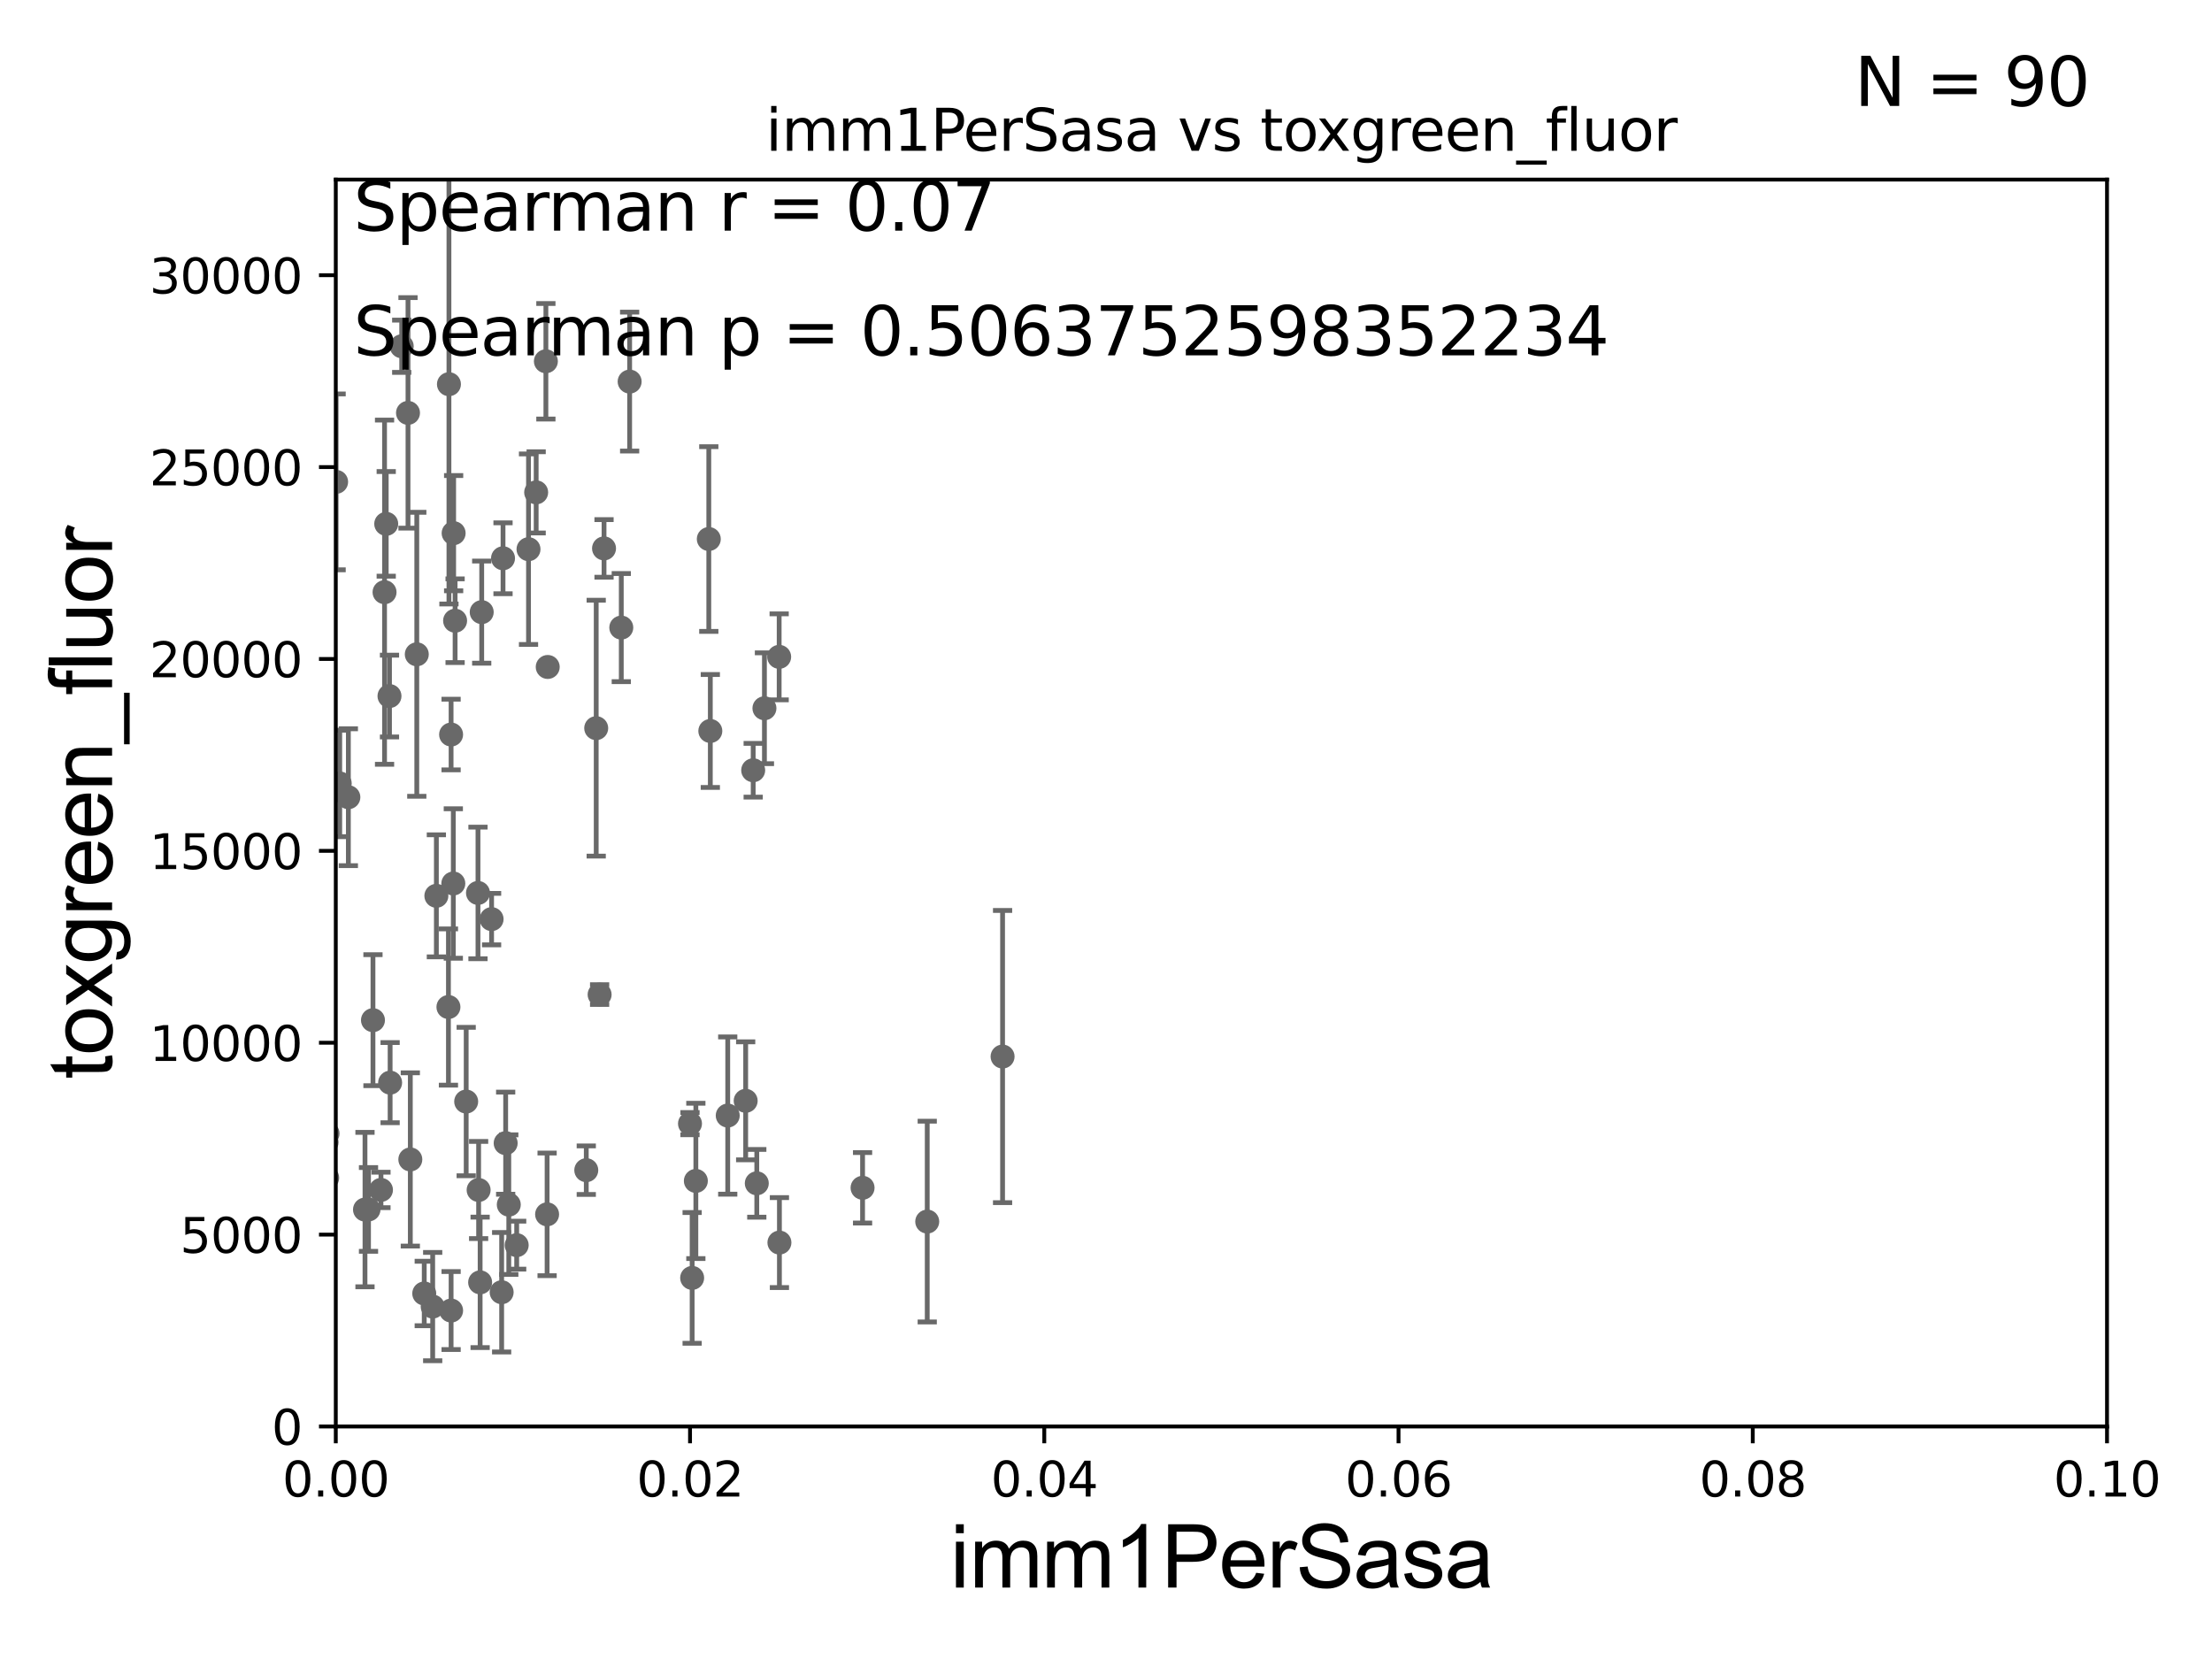 <?xml version="1.0" encoding="utf-8" standalone="no"?>
<!DOCTYPE svg PUBLIC "-//W3C//DTD SVG 1.1//EN"
  "http://www.w3.org/Graphics/SVG/1.1/DTD/svg11.dtd">
<svg xmlns:xlink="http://www.w3.org/1999/xlink" width="460.8pt" height="345.6pt" viewBox="0 0 460.8 345.6" xmlns="http://www.w3.org/2000/svg" version="1.1">
 <defs>
  <style type="text/css">*{stroke-linejoin: round; stroke-linecap: butt}</style>
 </defs>
 <g id="figure_1">
  <g id="patch_1">
   <path d="M 0 345.6 
L 460.8 345.6 
L 460.8 0 
L 0 0 
z
" style="fill: #ffffff"/>
  </g>
  <g id="axes_1">
   <g id="patch_2">
    <path d="M 69.95 297.16 
L 438.93 297.16 
L 438.93 37.411 
L 69.95 37.411 
z
" style="fill: #ffffff"/>
   </g>
   <g id="PathCollection_1">
    <defs>
     <path id="m802c68b11a" d="M 0 1.118 
C 0.297 1.118 0.581 1 0.791 0.791 
C 1 0.581 1.118 0.297 1.118 0 
C 1.118 -0.297 1 -0.581 0.791 -0.791 
C 0.581 -1 0.297 -1.118 0 -1.118 
C -0.297 -1.118 -0.581 -1 -0.791 -0.791 
C -1 -0.581 -1.118 -0.297 -1.118 0 
C -1.118 0.297 -1 0.581 -0.791 0.791 
C -0.581 1 -0.297 1.118 0 1.118 
z
" style="stroke: #696969"/>
    </defs>
    <g clip-path="url(#pbbc57dca18)">
     <use xlink:href="#m802c68b11a" x="80.109" y="123.364" style="fill: #696969; stroke: #696969"/>
     <use xlink:href="#m802c68b11a" x="124.912" y="207.187" style="fill: #696969; stroke: #696969"/>
     <use xlink:href="#m802c68b11a" x="63.208" y="247.715" style="fill: #696969; stroke: #696969"/>
     <use xlink:href="#m802c68b11a" x="88.378" y="269.457" style="fill: #696969; stroke: #696969"/>
     <use xlink:href="#m802c68b11a" x="1.887" y="245.747" style="fill: #696969; stroke: #696969"/>
     <use xlink:href="#m802c68b11a" x="42.564" y="240.12" style="fill: #696969; stroke: #696969"/>
     <use xlink:href="#m802c68b11a" x="100.349" y="127.518" style="fill: #696969; stroke: #696969"/>
     <use xlink:href="#m802c68b11a" x="43.034" y="259.255" style="fill: #696969; stroke: #696969"/>
     <use xlink:href="#m802c68b11a" x="39.244" y="182.903" style="fill: #696969; stroke: #696969"/>
     <use xlink:href="#m802c68b11a" x="107.635" y="259.387" style="fill: #696969; stroke: #696969"/>
     <use xlink:href="#m802c68b11a" x="104.502" y="269.195" style="fill: #696969; stroke: #696969"/>
     <use xlink:href="#m802c68b11a" x="100.02" y="267.138" style="fill: #696969; stroke: #696969"/>
     <use xlink:href="#m802c68b11a" x="79.362" y="247.882" style="fill: #696969; stroke: #696969"/>
     <use xlink:href="#m802c68b11a" x="61.951" y="251.738" style="fill: #696969; stroke: #696969"/>
     <use xlink:href="#m802c68b11a" x="58.035" y="263.759" style="fill: #696969; stroke: #696969"/>
     <use xlink:href="#m802c68b11a" x="64.056" y="186.713" style="fill: #696969; stroke: #696969"/>
     <use xlink:href="#m802c68b11a" x="99.707" y="247.898" style="fill: #696969; stroke: #696969"/>
     <use xlink:href="#m802c68b11a" x="93.418" y="209.781" style="fill: #696969; stroke: #696969"/>
     <use xlink:href="#m802c68b11a" x="93.974" y="273.011" style="fill: #696969; stroke: #696969"/>
     <use xlink:href="#m802c68b11a" x="34.748" y="259.484" style="fill: #696969; stroke: #696969"/>
     <use xlink:href="#m802c68b11a" x="68.235" y="236.135" style="fill: #696969; stroke: #696969"/>
     <use xlink:href="#m802c68b11a" x="104.789" y="116.298" style="fill: #696969; stroke: #696969"/>
     <use xlink:href="#m802c68b11a" x="60.785" y="206.08" style="fill: #696969; stroke: #696969"/>
     <use xlink:href="#m802c68b11a" x="85.478" y="241.531" style="fill: #696969; stroke: #696969"/>
     <use xlink:href="#m802c68b11a" x="35.207" y="257.799" style="fill: #696969; stroke: #696969"/>
     <use xlink:href="#m802c68b11a" x="144.959" y="246.007" style="fill: #696969; stroke: #696969"/>
     <use xlink:href="#m802c68b11a" x="157.653" y="246.506" style="fill: #696969; stroke: #696969"/>
     <use xlink:href="#m802c68b11a" x="159.246" y="147.544" style="fill: #696969; stroke: #696969"/>
     <use xlink:href="#m802c68b11a" x="179.689" y="247.439" style="fill: #696969; stroke: #696969"/>
     <use xlink:href="#m802c68b11a" x="147.656" y="112.288" style="fill: #696969; stroke: #696969"/>
     <use xlink:href="#m802c68b11a" x="208.855" y="220.1" style="fill: #696969; stroke: #696969"/>
     <use xlink:href="#m802c68b11a" x="193.16" y="254.476" style="fill: #696969; stroke: #696969"/>
     <use xlink:href="#m802c68b11a" x="25.781" y="217.625" style="fill: #696969; stroke: #696969"/>
     <use xlink:href="#m802c68b11a" x="155.337" y="229.323" style="fill: #696969; stroke: #696969"/>
     <use xlink:href="#m802c68b11a" x="58.433" y="227.352" style="fill: #696969; stroke: #696969"/>
     <use xlink:href="#m802c68b11a" x="105.989" y="250.949" style="fill: #696969; stroke: #696969"/>
     <use xlink:href="#m802c68b11a" x="162.368" y="258.852" style="fill: #696969; stroke: #696969"/>
     <use xlink:href="#m802c68b11a" x="20.902" y="249.79" style="fill: #696969; stroke: #696969"/>
     <use xlink:href="#m802c68b11a" x="144.186" y="266.213" style="fill: #696969; stroke: #696969"/>
     <use xlink:href="#m802c68b11a" x="105.339" y="238.142" style="fill: #696969; stroke: #696969"/>
     <use xlink:href="#m802c68b11a" x="143.738" y="234.072" style="fill: #696969; stroke: #696969"/>
     <use xlink:href="#m802c68b11a" x="21.683" y="265.851" style="fill: #696969; stroke: #696969"/>
     <use xlink:href="#m802c68b11a" x="61.533" y="254.54" style="fill: #696969; stroke: #696969"/>
     <use xlink:href="#m802c68b11a" x="113.971" y="252.97" style="fill: #696969; stroke: #696969"/>
     <use xlink:href="#m802c68b11a" x="122.132" y="243.772" style="fill: #696969; stroke: #696969"/>
     <use xlink:href="#m802c68b11a" x="97.114" y="229.474" style="fill: #696969; stroke: #696969"/>
     <use xlink:href="#m802c68b11a" x="162.314" y="136.833" style="fill: #696969; stroke: #696969"/>
     <use xlink:href="#m802c68b11a" x="76.767" y="251.949" style="fill: #696969; stroke: #696969"/>
     <use xlink:href="#m802c68b11a" x="70.773" y="163.209" style="fill: #696969; stroke: #696969"/>
     <use xlink:href="#m802c68b11a" x="81.27" y="225.536" style="fill: #696969; stroke: #696969"/>
     <use xlink:href="#m802c68b11a" x="68.031" y="237.956" style="fill: #696969; stroke: #696969"/>
     <use xlink:href="#m802c68b11a" x="114.101" y="138.941" style="fill: #696969; stroke: #696969"/>
     <use xlink:href="#m802c68b11a" x="131.166" y="79.492" style="fill: #696969; stroke: #696969"/>
     <use xlink:href="#m802c68b11a" x="94.501" y="111.069" style="fill: #696969; stroke: #696969"/>
     <use xlink:href="#m802c68b11a" x="84.994" y="86.012" style="fill: #696969; stroke: #696969"/>
     <use xlink:href="#m802c68b11a" x="147.973" y="152.276" style="fill: #696969; stroke: #696969"/>
     <use xlink:href="#m802c68b11a" x="102.408" y="191.469" style="fill: #696969; stroke: #696969"/>
     <use xlink:href="#m802c68b11a" x="94.806" y="129.307" style="fill: #696969; stroke: #696969"/>
     <use xlink:href="#m802c68b11a" x="86.825" y="136.304" style="fill: #696969; stroke: #696969"/>
     <use xlink:href="#m802c68b11a" x="124.201" y="151.69" style="fill: #696969; stroke: #696969"/>
     <use xlink:href="#m802c68b11a" x="99.573" y="186.015" style="fill: #696969; stroke: #696969"/>
     <use xlink:href="#m802c68b11a" x="58.05" y="136.713" style="fill: #696969; stroke: #696969"/>
     <use xlink:href="#m802c68b11a" x="57.514" y="157.377" style="fill: #696969; stroke: #696969"/>
     <use xlink:href="#m802c68b11a" x="80.457" y="109.13" style="fill: #696969; stroke: #696969"/>
     <use xlink:href="#m802c68b11a" x="93.971" y="153.017" style="fill: #696969; stroke: #696969"/>
     <use xlink:href="#m802c68b11a" x="49.729" y="61.025" style="fill: #696969; stroke: #696969"/>
     <use xlink:href="#m802c68b11a" x="70.021" y="100.384" style="fill: #696969; stroke: #696969"/>
     <use xlink:href="#m802c68b11a" x="111.692" y="102.569" style="fill: #696969; stroke: #696969"/>
     <use xlink:href="#m802c68b11a" x="129.424" y="130.739" style="fill: #696969; stroke: #696969"/>
     <use xlink:href="#m802c68b11a" x="83.684" y="72.132" style="fill: #696969; stroke: #696969"/>
     <use xlink:href="#m802c68b11a" x="113.718" y="75.259" style="fill: #696969; stroke: #696969"/>
     <use xlink:href="#m802c68b11a" x="68.158" y="245.364" style="fill: #696969; stroke: #696969"/>
     <use xlink:href="#m802c68b11a" x="77.696" y="212.52" style="fill: #696969; stroke: #696969"/>
     <use xlink:href="#m802c68b11a" x="90.903" y="186.616" style="fill: #696969; stroke: #696969"/>
     <use xlink:href="#m802c68b11a" x="13.911" y="81.17" style="fill: #696969; stroke: #696969"/>
     <use xlink:href="#m802c68b11a" x="72.572" y="166.074" style="fill: #696969; stroke: #696969"/>
     <use xlink:href="#m802c68b11a" x="54.014" y="149.784" style="fill: #696969; stroke: #696969"/>
     <use xlink:href="#m802c68b11a" x="81.138" y="145.002" style="fill: #696969; stroke: #696969"/>
     <use xlink:href="#m802c68b11a" x="125.831" y="114.242" style="fill: #696969; stroke: #696969"/>
     <use xlink:href="#m802c68b11a" x="94.434" y="184.049" style="fill: #696969; stroke: #696969"/>
     <use xlink:href="#m802c68b11a" x="110.1" y="114.407" style="fill: #696969; stroke: #696969"/>
     <use xlink:href="#m802c68b11a" x="76.035" y="251.977" style="fill: #696969; stroke: #696969"/>
     <use xlink:href="#m802c68b11a" x="93.523" y="80.034" style="fill: #696969; stroke: #696969"/>
     <use xlink:href="#m802c68b11a" x="156.903" y="160.457" style="fill: #696969; stroke: #696969"/>
     <use xlink:href="#m802c68b11a" x="40.461" y="222.428" style="fill: #696969; stroke: #696969"/>
     <use xlink:href="#m802c68b11a" x="61.109" y="88.052" style="fill: #696969; stroke: #696969"/>
     <use xlink:href="#m802c68b11a" x="40.348" y="167.873" style="fill: #696969; stroke: #696969"/>
     <use xlink:href="#m802c68b11a" x="90.136" y="272.185" style="fill: #696969; stroke: #696969"/>
     <use xlink:href="#m802c68b11a" x="151.6" y="232.39" style="fill: #696969; stroke: #696969"/>
     <use xlink:href="#m802c68b11a" x="48.557" y="204.071" style="fill: #696969; stroke: #696969"/>
    </g>
   </g>
   <g id="matplotlib.axis_1">
    <g id="xtick_1">
     <g id="line2d_1">
      <defs>
       <path id="mb7bbf2dc9e" d="M 0 0 
L 0 3.5 
" style="stroke: #000000; stroke-width: 0.8"/>
      </defs>
      <g>
       <use xlink:href="#mb7bbf2dc9e" x="69.95" y="297.16" style="stroke: #000000; stroke-width: 0.8"/>
      </g>
     </g>
     <g id="text_1">
      <!-- 0.00 -->
      <g transform="translate(58.817 311.758)scale(0.1 -0.1)">
       <defs>
        <path id="DejaVuSans-30" d="M 2034 4250 
Q 1547 4250 1301 3770 
Q 1056 3291 1056 2328 
Q 1056 1369 1301 889 
Q 1547 409 2034 409 
Q 2525 409 2770 889 
Q 3016 1369 3016 2328 
Q 3016 3291 2770 3770 
Q 2525 4250 2034 4250 
z
M 2034 4750 
Q 2819 4750 3233 4129 
Q 3647 3509 3647 2328 
Q 3647 1150 3233 529 
Q 2819 -91 2034 -91 
Q 1250 -91 836 529 
Q 422 1150 422 2328 
Q 422 3509 836 4129 
Q 1250 4750 2034 4750 
z
" transform="scale(0.016)"/>
        <path id="DejaVuSans-2e" d="M 684 794 
L 1344 794 
L 1344 0 
L 684 0 
L 684 794 
z
" transform="scale(0.016)"/>
       </defs>
       <use xlink:href="#DejaVuSans-30"/>
       <use xlink:href="#DejaVuSans-2e" x="63.623"/>
       <use xlink:href="#DejaVuSans-30" x="95.41"/>
       <use xlink:href="#DejaVuSans-30" x="159.033"/>
      </g>
     </g>
    </g>
    <g id="xtick_2">
     <g id="line2d_2">
      <g>
       <use xlink:href="#mb7bbf2dc9e" x="143.746" y="297.16" style="stroke: #000000; stroke-width: 0.8"/>
      </g>
     </g>
     <g id="text_2">
      <!-- 0.02 -->
      <g transform="translate(132.613 311.758)scale(0.1 -0.1)">
       <defs>
        <path id="DejaVuSans-32" d="M 1228 531 
L 3431 531 
L 3431 0 
L 469 0 
L 469 531 
Q 828 903 1448 1529 
Q 2069 2156 2228 2338 
Q 2531 2678 2651 2914 
Q 2772 3150 2772 3378 
Q 2772 3750 2511 3984 
Q 2250 4219 1831 4219 
Q 1534 4219 1204 4116 
Q 875 4013 500 3803 
L 500 4441 
Q 881 4594 1212 4672 
Q 1544 4750 1819 4750 
Q 2544 4750 2975 4387 
Q 3406 4025 3406 3419 
Q 3406 3131 3298 2873 
Q 3191 2616 2906 2266 
Q 2828 2175 2409 1742 
Q 1991 1309 1228 531 
z
" transform="scale(0.016)"/>
       </defs>
       <use xlink:href="#DejaVuSans-30"/>
       <use xlink:href="#DejaVuSans-2e" x="63.623"/>
       <use xlink:href="#DejaVuSans-30" x="95.41"/>
       <use xlink:href="#DejaVuSans-32" x="159.033"/>
      </g>
     </g>
    </g>
    <g id="xtick_3">
     <g id="line2d_3">
      <g>
       <use xlink:href="#mb7bbf2dc9e" x="217.542" y="297.16" style="stroke: #000000; stroke-width: 0.8"/>
      </g>
     </g>
     <g id="text_3">
      <!-- 0.04 -->
      <g transform="translate(206.409 311.758)scale(0.1 -0.1)">
       <defs>
        <path id="DejaVuSans-34" d="M 2419 4116 
L 825 1625 
L 2419 1625 
L 2419 4116 
z
M 2253 4666 
L 3047 4666 
L 3047 1625 
L 3713 1625 
L 3713 1100 
L 3047 1100 
L 3047 0 
L 2419 0 
L 2419 1100 
L 313 1100 
L 313 1709 
L 2253 4666 
z
" transform="scale(0.016)"/>
       </defs>
       <use xlink:href="#DejaVuSans-30"/>
       <use xlink:href="#DejaVuSans-2e" x="63.623"/>
       <use xlink:href="#DejaVuSans-30" x="95.41"/>
       <use xlink:href="#DejaVuSans-34" x="159.033"/>
      </g>
     </g>
    </g>
    <g id="xtick_4">
     <g id="line2d_4">
      <g>
       <use xlink:href="#mb7bbf2dc9e" x="291.338" y="297.16" style="stroke: #000000; stroke-width: 0.8"/>
      </g>
     </g>
     <g id="text_4">
      <!-- 0.06 -->
      <g transform="translate(280.205 311.758)scale(0.1 -0.1)">
       <defs>
        <path id="DejaVuSans-36" d="M 2113 2584 
Q 1688 2584 1439 2293 
Q 1191 2003 1191 1497 
Q 1191 994 1439 701 
Q 1688 409 2113 409 
Q 2538 409 2786 701 
Q 3034 994 3034 1497 
Q 3034 2003 2786 2293 
Q 2538 2584 2113 2584 
z
M 3366 4563 
L 3366 3988 
Q 3128 4100 2886 4159 
Q 2644 4219 2406 4219 
Q 1781 4219 1451 3797 
Q 1122 3375 1075 2522 
Q 1259 2794 1537 2939 
Q 1816 3084 2150 3084 
Q 2853 3084 3261 2657 
Q 3669 2231 3669 1497 
Q 3669 778 3244 343 
Q 2819 -91 2113 -91 
Q 1303 -91 875 529 
Q 447 1150 447 2328 
Q 447 3434 972 4092 
Q 1497 4750 2381 4750 
Q 2619 4750 2861 4703 
Q 3103 4656 3366 4563 
z
" transform="scale(0.016)"/>
       </defs>
       <use xlink:href="#DejaVuSans-30"/>
       <use xlink:href="#DejaVuSans-2e" x="63.623"/>
       <use xlink:href="#DejaVuSans-30" x="95.41"/>
       <use xlink:href="#DejaVuSans-36" x="159.033"/>
      </g>
     </g>
    </g>
    <g id="xtick_5">
     <g id="line2d_5">
      <g>
       <use xlink:href="#mb7bbf2dc9e" x="365.134" y="297.16" style="stroke: #000000; stroke-width: 0.8"/>
      </g>
     </g>
     <g id="text_5">
      <!-- 0.08 -->
      <g transform="translate(354.001 311.758)scale(0.1 -0.1)">
       <defs>
        <path id="DejaVuSans-38" d="M 2034 2216 
Q 1584 2216 1326 1975 
Q 1069 1734 1069 1313 
Q 1069 891 1326 650 
Q 1584 409 2034 409 
Q 2484 409 2743 651 
Q 3003 894 3003 1313 
Q 3003 1734 2745 1975 
Q 2488 2216 2034 2216 
z
M 1403 2484 
Q 997 2584 770 2862 
Q 544 3141 544 3541 
Q 544 4100 942 4425 
Q 1341 4750 2034 4750 
Q 2731 4750 3128 4425 
Q 3525 4100 3525 3541 
Q 3525 3141 3298 2862 
Q 3072 2584 2669 2484 
Q 3125 2378 3379 2068 
Q 3634 1759 3634 1313 
Q 3634 634 3220 271 
Q 2806 -91 2034 -91 
Q 1263 -91 848 271 
Q 434 634 434 1313 
Q 434 1759 690 2068 
Q 947 2378 1403 2484 
z
M 1172 3481 
Q 1172 3119 1398 2916 
Q 1625 2713 2034 2713 
Q 2441 2713 2670 2916 
Q 2900 3119 2900 3481 
Q 2900 3844 2670 4047 
Q 2441 4250 2034 4250 
Q 1625 4250 1398 4047 
Q 1172 3844 1172 3481 
z
" transform="scale(0.016)"/>
       </defs>
       <use xlink:href="#DejaVuSans-30"/>
       <use xlink:href="#DejaVuSans-2e" x="63.623"/>
       <use xlink:href="#DejaVuSans-30" x="95.41"/>
       <use xlink:href="#DejaVuSans-38" x="159.033"/>
      </g>
     </g>
    </g>
    <g id="xtick_6">
     <g id="line2d_6">
      <g>
       <use xlink:href="#mb7bbf2dc9e" x="438.93" y="297.16" style="stroke: #000000; stroke-width: 0.8"/>
      </g>
     </g>
     <g id="text_6">
      <!-- 0.10 -->
      <g transform="translate(427.797 311.758)scale(0.1 -0.1)">
       <defs>
        <path id="DejaVuSans-31" d="M 794 531 
L 1825 531 
L 1825 4091 
L 703 3866 
L 703 4441 
L 1819 4666 
L 2450 4666 
L 2450 531 
L 3481 531 
L 3481 0 
L 794 0 
L 794 531 
z
" transform="scale(0.016)"/>
       </defs>
       <use xlink:href="#DejaVuSans-30"/>
       <use xlink:href="#DejaVuSans-2e" x="63.623"/>
       <use xlink:href="#DejaVuSans-31" x="95.41"/>
       <use xlink:href="#DejaVuSans-30" x="159.033"/>
      </g>
     </g>
    </g>
    <g id="text_7">
     <!-- imm1PerSasa -->
     <g transform="translate(197.924 330.722)scale(0.18 -0.18)">
      <defs>
       <path id="ArialMT-69" d="M 425 3934 
L 425 4581 
L 988 4581 
L 988 3934 
L 425 3934 
z
M 425 0 
L 425 3319 
L 988 3319 
L 988 0 
L 425 0 
z
" transform="scale(0.016)"/>
       <path id="ArialMT-6d" d="M 422 0 
L 422 3319 
L 925 3319 
L 925 2853 
Q 1081 3097 1340 3245 
Q 1600 3394 1931 3394 
Q 2300 3394 2536 3241 
Q 2772 3088 2869 2813 
Q 3263 3394 3894 3394 
Q 4388 3394 4653 3120 
Q 4919 2847 4919 2278 
L 4919 0 
L 4359 0 
L 4359 2091 
Q 4359 2428 4304 2576 
Q 4250 2725 4106 2815 
Q 3963 2906 3769 2906 
Q 3419 2906 3187 2673 
Q 2956 2441 2956 1928 
L 2956 0 
L 2394 0 
L 2394 2156 
Q 2394 2531 2256 2718 
Q 2119 2906 1806 2906 
Q 1569 2906 1367 2781 
Q 1166 2656 1075 2415 
Q 984 2175 984 1722 
L 984 0 
L 422 0 
z
" transform="scale(0.016)"/>
       <path id="ArialMT-31" d="M 2384 0 
L 1822 0 
L 1822 3584 
Q 1619 3391 1289 3197 
Q 959 3003 697 2906 
L 697 3450 
Q 1169 3672 1522 3987 
Q 1875 4303 2022 4600 
L 2384 4600 
L 2384 0 
z
" transform="scale(0.016)"/>
       <path id="ArialMT-50" d="M 494 0 
L 494 4581 
L 2222 4581 
Q 2678 4581 2919 4538 
Q 3256 4481 3484 4323 
Q 3713 4166 3852 3881 
Q 3991 3597 3991 3256 
Q 3991 2672 3619 2267 
Q 3247 1863 2275 1863 
L 1100 1863 
L 1100 0 
L 494 0 
z
M 1100 2403 
L 2284 2403 
Q 2872 2403 3119 2622 
Q 3366 2841 3366 3238 
Q 3366 3525 3220 3729 
Q 3075 3934 2838 4000 
Q 2684 4041 2272 4041 
L 1100 4041 
L 1100 2403 
z
" transform="scale(0.016)"/>
       <path id="ArialMT-65" d="M 2694 1069 
L 3275 997 
Q 3138 488 2766 206 
Q 2394 -75 1816 -75 
Q 1088 -75 661 373 
Q 234 822 234 1631 
Q 234 2469 665 2931 
Q 1097 3394 1784 3394 
Q 2450 3394 2872 2941 
Q 3294 2488 3294 1666 
Q 3294 1616 3291 1516 
L 816 1516 
Q 847 969 1125 678 
Q 1403 388 1819 388 
Q 2128 388 2347 550 
Q 2566 713 2694 1069 
z
M 847 1978 
L 2700 1978 
Q 2663 2397 2488 2606 
Q 2219 2931 1791 2931 
Q 1403 2931 1139 2672 
Q 875 2413 847 1978 
z
" transform="scale(0.016)"/>
       <path id="ArialMT-72" d="M 416 0 
L 416 3319 
L 922 3319 
L 922 2816 
Q 1116 3169 1280 3281 
Q 1444 3394 1641 3394 
Q 1925 3394 2219 3213 
L 2025 2691 
Q 1819 2813 1613 2813 
Q 1428 2813 1281 2702 
Q 1134 2591 1072 2394 
Q 978 2094 978 1738 
L 978 0 
L 416 0 
z
" transform="scale(0.016)"/>
       <path id="ArialMT-53" d="M 288 1472 
L 859 1522 
Q 900 1178 1048 958 
Q 1197 738 1509 602 
Q 1822 466 2213 466 
Q 2559 466 2825 569 
Q 3091 672 3220 851 
Q 3350 1031 3350 1244 
Q 3350 1459 3225 1620 
Q 3100 1781 2813 1891 
Q 2628 1963 1997 2114 
Q 1366 2266 1113 2400 
Q 784 2572 623 2826 
Q 463 3081 463 3397 
Q 463 3744 659 4045 
Q 856 4347 1234 4503 
Q 1613 4659 2075 4659 
Q 2584 4659 2973 4495 
Q 3363 4331 3572 4012 
Q 3781 3694 3797 3291 
L 3216 3247 
Q 3169 3681 2898 3903 
Q 2628 4125 2100 4125 
Q 1550 4125 1298 3923 
Q 1047 3722 1047 3438 
Q 1047 3191 1225 3031 
Q 1400 2872 2139 2705 
Q 2878 2538 3153 2413 
Q 3553 2228 3743 1945 
Q 3934 1663 3934 1294 
Q 3934 928 3725 604 
Q 3516 281 3123 101 
Q 2731 -78 2241 -78 
Q 1619 -78 1198 103 
Q 778 284 539 648 
Q 300 1013 288 1472 
z
" transform="scale(0.016)"/>
       <path id="ArialMT-61" d="M 2588 409 
Q 2275 144 1986 34 
Q 1697 -75 1366 -75 
Q 819 -75 525 192 
Q 231 459 231 875 
Q 231 1119 342 1320 
Q 453 1522 633 1644 
Q 813 1766 1038 1828 
Q 1203 1872 1538 1913 
Q 2219 1994 2541 2106 
Q 2544 2222 2544 2253 
Q 2544 2597 2384 2738 
Q 2169 2928 1744 2928 
Q 1347 2928 1158 2789 
Q 969 2650 878 2297 
L 328 2372 
Q 403 2725 575 2942 
Q 747 3159 1072 3276 
Q 1397 3394 1825 3394 
Q 2250 3394 2515 3294 
Q 2781 3194 2906 3042 
Q 3031 2891 3081 2659 
Q 3109 2516 3109 2141 
L 3109 1391 
Q 3109 606 3145 398 
Q 3181 191 3288 0 
L 2700 0 
Q 2613 175 2588 409 
z
M 2541 1666 
Q 2234 1541 1622 1453 
Q 1275 1403 1131 1340 
Q 988 1278 909 1158 
Q 831 1038 831 891 
Q 831 666 1001 516 
Q 1172 366 1500 366 
Q 1825 366 2078 508 
Q 2331 650 2450 897 
Q 2541 1088 2541 1459 
L 2541 1666 
z
" transform="scale(0.016)"/>
       <path id="ArialMT-73" d="M 197 991 
L 753 1078 
Q 800 744 1014 566 
Q 1228 388 1613 388 
Q 2000 388 2187 545 
Q 2375 703 2375 916 
Q 2375 1106 2209 1216 
Q 2094 1291 1634 1406 
Q 1016 1563 777 1677 
Q 538 1791 414 1992 
Q 291 2194 291 2438 
Q 291 2659 392 2848 
Q 494 3038 669 3163 
Q 800 3259 1026 3326 
Q 1253 3394 1513 3394 
Q 1903 3394 2198 3281 
Q 2494 3169 2634 2976 
Q 2775 2784 2828 2463 
L 2278 2388 
Q 2241 2644 2061 2787 
Q 1881 2931 1553 2931 
Q 1166 2931 1000 2803 
Q 834 2675 834 2503 
Q 834 2394 903 2306 
Q 972 2216 1119 2156 
Q 1203 2125 1616 2013 
Q 2213 1853 2448 1751 
Q 2684 1650 2818 1456 
Q 2953 1263 2953 975 
Q 2953 694 2789 445 
Q 2625 197 2315 61 
Q 2006 -75 1616 -75 
Q 969 -75 630 194 
Q 291 463 197 991 
z
" transform="scale(0.016)"/>
      </defs>
      <use xlink:href="#ArialMT-69"/>
      <use xlink:href="#ArialMT-6d" x="22.217"/>
      <use xlink:href="#ArialMT-6d" x="105.518"/>
      <use xlink:href="#ArialMT-31" x="188.818"/>
      <use xlink:href="#ArialMT-50" x="244.434"/>
      <use xlink:href="#ArialMT-65" x="311.133"/>
      <use xlink:href="#ArialMT-72" x="366.748"/>
      <use xlink:href="#ArialMT-53" x="400.049"/>
      <use xlink:href="#ArialMT-61" x="466.748"/>
      <use xlink:href="#ArialMT-73" x="522.363"/>
      <use xlink:href="#ArialMT-61" x="572.363"/>
     </g>
    </g>
   </g>
   <g id="matplotlib.axis_2">
    <g id="ytick_1">
     <g id="line2d_7">
      <defs>
       <path id="m11c46cc017" d="M 0 0 
L -3.5 0 
" style="stroke: #000000; stroke-width: 0.8"/>
      </defs>
      <g>
       <use xlink:href="#m11c46cc017" x="69.95" y="297.16" style="stroke: #000000; stroke-width: 0.8"/>
      </g>
     </g>
     <g id="text_8">
      <!-- 0 -->
      <g transform="translate(56.587 300.959)scale(0.1 -0.1)">
       <use xlink:href="#DejaVuSans-30"/>
      </g>
     </g>
    </g>
    <g id="ytick_2">
     <g id="line2d_8">
      <g>
       <use xlink:href="#m11c46cc017" x="69.95" y="257.189" style="stroke: #000000; stroke-width: 0.8"/>
      </g>
     </g>
     <g id="text_9">
      <!-- 5000 -->
      <g transform="translate(37.5 260.988)scale(0.1 -0.1)">
       <defs>
        <path id="DejaVuSans-35" d="M 691 4666 
L 3169 4666 
L 3169 4134 
L 1269 4134 
L 1269 2991 
Q 1406 3038 1543 3061 
Q 1681 3084 1819 3084 
Q 2600 3084 3056 2656 
Q 3513 2228 3513 1497 
Q 3513 744 3044 326 
Q 2575 -91 1722 -91 
Q 1428 -91 1123 -41 
Q 819 9 494 109 
L 494 744 
Q 775 591 1075 516 
Q 1375 441 1709 441 
Q 2250 441 2565 725 
Q 2881 1009 2881 1497 
Q 2881 1984 2565 2268 
Q 2250 2553 1709 2553 
Q 1456 2553 1204 2497 
Q 953 2441 691 2322 
L 691 4666 
z
" transform="scale(0.016)"/>
       </defs>
       <use xlink:href="#DejaVuSans-35"/>
       <use xlink:href="#DejaVuSans-30" x="63.623"/>
       <use xlink:href="#DejaVuSans-30" x="127.246"/>
       <use xlink:href="#DejaVuSans-30" x="190.869"/>
      </g>
     </g>
    </g>
    <g id="ytick_3">
     <g id="line2d_9">
      <g>
       <use xlink:href="#m11c46cc017" x="69.95" y="217.217" style="stroke: #000000; stroke-width: 0.8"/>
      </g>
     </g>
     <g id="text_10">
      <!-- 10000 -->
      <g transform="translate(31.137 221.016)scale(0.1 -0.1)">
       <use xlink:href="#DejaVuSans-31"/>
       <use xlink:href="#DejaVuSans-30" x="63.623"/>
       <use xlink:href="#DejaVuSans-30" x="127.246"/>
       <use xlink:href="#DejaVuSans-30" x="190.869"/>
       <use xlink:href="#DejaVuSans-30" x="254.492"/>
      </g>
     </g>
    </g>
    <g id="ytick_4">
     <g id="line2d_10">
      <g>
       <use xlink:href="#m11c46cc017" x="69.95" y="177.246" style="stroke: #000000; stroke-width: 0.8"/>
      </g>
     </g>
     <g id="text_11">
      <!-- 15000 -->
      <g transform="translate(31.137 181.045)scale(0.1 -0.1)">
       <use xlink:href="#DejaVuSans-31"/>
       <use xlink:href="#DejaVuSans-35" x="63.623"/>
       <use xlink:href="#DejaVuSans-30" x="127.246"/>
       <use xlink:href="#DejaVuSans-30" x="190.869"/>
       <use xlink:href="#DejaVuSans-30" x="254.492"/>
      </g>
     </g>
    </g>
    <g id="ytick_5">
     <g id="line2d_11">
      <g>
       <use xlink:href="#m11c46cc017" x="69.95" y="137.274" style="stroke: #000000; stroke-width: 0.8"/>
      </g>
     </g>
     <g id="text_12">
      <!-- 20000 -->
      <g transform="translate(31.137 141.073)scale(0.1 -0.1)">
       <use xlink:href="#DejaVuSans-32"/>
       <use xlink:href="#DejaVuSans-30" x="63.623"/>
       <use xlink:href="#DejaVuSans-30" x="127.246"/>
       <use xlink:href="#DejaVuSans-30" x="190.869"/>
       <use xlink:href="#DejaVuSans-30" x="254.492"/>
      </g>
     </g>
    </g>
    <g id="ytick_6">
     <g id="line2d_12">
      <g>
       <use xlink:href="#m11c46cc017" x="69.95" y="97.303" style="stroke: #000000; stroke-width: 0.8"/>
      </g>
     </g>
     <g id="text_13">
      <!-- 25000 -->
      <g transform="translate(31.137 101.102)scale(0.1 -0.1)">
       <use xlink:href="#DejaVuSans-32"/>
       <use xlink:href="#DejaVuSans-35" x="63.623"/>
       <use xlink:href="#DejaVuSans-30" x="127.246"/>
       <use xlink:href="#DejaVuSans-30" x="190.869"/>
       <use xlink:href="#DejaVuSans-30" x="254.492"/>
      </g>
     </g>
    </g>
    <g id="ytick_7">
     <g id="line2d_13">
      <g>
       <use xlink:href="#m11c46cc017" x="69.95" y="57.331" style="stroke: #000000; stroke-width: 0.8"/>
      </g>
     </g>
     <g id="text_14">
      <!-- 30000 -->
      <g transform="translate(31.137 61.13)scale(0.1 -0.1)">
       <defs>
        <path id="DejaVuSans-33" d="M 2597 2516 
Q 3050 2419 3304 2112 
Q 3559 1806 3559 1356 
Q 3559 666 3084 287 
Q 2609 -91 1734 -91 
Q 1441 -91 1130 -33 
Q 819 25 488 141 
L 488 750 
Q 750 597 1062 519 
Q 1375 441 1716 441 
Q 2309 441 2620 675 
Q 2931 909 2931 1356 
Q 2931 1769 2642 2001 
Q 2353 2234 1838 2234 
L 1294 2234 
L 1294 2753 
L 1863 2753 
Q 2328 2753 2575 2939 
Q 2822 3125 2822 3475 
Q 2822 3834 2567 4026 
Q 2313 4219 1838 4219 
Q 1578 4219 1281 4162 
Q 984 4106 628 3988 
L 628 4550 
Q 988 4650 1302 4700 
Q 1616 4750 1894 4750 
Q 2613 4750 3031 4423 
Q 3450 4097 3450 3541 
Q 3450 3153 3228 2886 
Q 3006 2619 2597 2516 
z
" transform="scale(0.016)"/>
       </defs>
       <use xlink:href="#DejaVuSans-33"/>
       <use xlink:href="#DejaVuSans-30" x="63.623"/>
       <use xlink:href="#DejaVuSans-30" x="127.246"/>
       <use xlink:href="#DejaVuSans-30" x="190.869"/>
       <use xlink:href="#DejaVuSans-30" x="254.492"/>
      </g>
     </g>
    </g>
    <g id="text_15">
     <!-- toxgreen_fluor -->
     <g transform="translate(23.349 224.818)rotate(-90)scale(0.18 -0.18)">
      <defs>
       <path id="ArialMT-74" d="M 1650 503 
L 1731 6 
Q 1494 -44 1306 -44 
Q 1000 -44 831 53 
Q 663 150 594 308 
Q 525 466 525 972 
L 525 2881 
L 113 2881 
L 113 3319 
L 525 3319 
L 525 4141 
L 1084 4478 
L 1084 3319 
L 1650 3319 
L 1650 2881 
L 1084 2881 
L 1084 941 
Q 1084 700 1114 631 
Q 1144 563 1211 522 
Q 1278 481 1403 481 
Q 1497 481 1650 503 
z
" transform="scale(0.016)"/>
       <path id="ArialMT-6f" d="M 213 1659 
Q 213 2581 725 3025 
Q 1153 3394 1769 3394 
Q 2453 3394 2887 2945 
Q 3322 2497 3322 1706 
Q 3322 1066 3130 698 
Q 2938 331 2570 128 
Q 2203 -75 1769 -75 
Q 1072 -75 642 372 
Q 213 819 213 1659 
z
M 791 1659 
Q 791 1022 1069 705 
Q 1347 388 1769 388 
Q 2188 388 2466 706 
Q 2744 1025 2744 1678 
Q 2744 2294 2464 2611 
Q 2184 2928 1769 2928 
Q 1347 2928 1069 2612 
Q 791 2297 791 1659 
z
" transform="scale(0.016)"/>
       <path id="ArialMT-78" d="M 47 0 
L 1259 1725 
L 138 3319 
L 841 3319 
L 1350 2541 
Q 1494 2319 1581 2169 
Q 1719 2375 1834 2534 
L 2394 3319 
L 3066 3319 
L 1919 1756 
L 3153 0 
L 2463 0 
L 1781 1031 
L 1600 1309 
L 728 0 
L 47 0 
z
" transform="scale(0.016)"/>
       <path id="ArialMT-67" d="M 319 -275 
L 866 -356 
Q 900 -609 1056 -725 
Q 1266 -881 1628 -881 
Q 2019 -881 2231 -725 
Q 2444 -569 2519 -288 
Q 2563 -116 2559 434 
Q 2191 0 1641 0 
Q 956 0 581 494 
Q 206 988 206 1678 
Q 206 2153 378 2554 
Q 550 2956 876 3175 
Q 1203 3394 1644 3394 
Q 2231 3394 2613 2919 
L 2613 3319 
L 3131 3319 
L 3131 450 
Q 3131 -325 2973 -648 
Q 2816 -972 2473 -1159 
Q 2131 -1347 1631 -1347 
Q 1038 -1347 672 -1080 
Q 306 -813 319 -275 
z
M 784 1719 
Q 784 1066 1043 766 
Q 1303 466 1694 466 
Q 2081 466 2343 764 
Q 2606 1063 2606 1700 
Q 2606 2309 2336 2618 
Q 2066 2928 1684 2928 
Q 1309 2928 1046 2623 
Q 784 2319 784 1719 
z
" transform="scale(0.016)"/>
       <path id="ArialMT-6e" d="M 422 0 
L 422 3319 
L 928 3319 
L 928 2847 
Q 1294 3394 1984 3394 
Q 2284 3394 2536 3286 
Q 2788 3178 2913 3003 
Q 3038 2828 3088 2588 
Q 3119 2431 3119 2041 
L 3119 0 
L 2556 0 
L 2556 2019 
Q 2556 2363 2490 2533 
Q 2425 2703 2258 2804 
Q 2091 2906 1866 2906 
Q 1506 2906 1245 2678 
Q 984 2450 984 1813 
L 984 0 
L 422 0 
z
" transform="scale(0.016)"/>
       <path id="ArialMT-5f" d="M -97 -1272 
L -97 -866 
L 3631 -866 
L 3631 -1272 
L -97 -1272 
z
" transform="scale(0.016)"/>
       <path id="ArialMT-66" d="M 556 0 
L 556 2881 
L 59 2881 
L 59 3319 
L 556 3319 
L 556 3672 
Q 556 4006 616 4169 
Q 697 4388 901 4523 
Q 1106 4659 1475 4659 
Q 1713 4659 2000 4603 
L 1916 4113 
Q 1741 4144 1584 4144 
Q 1328 4144 1222 4034 
Q 1116 3925 1116 3625 
L 1116 3319 
L 1763 3319 
L 1763 2881 
L 1116 2881 
L 1116 0 
L 556 0 
z
" transform="scale(0.016)"/>
       <path id="ArialMT-6c" d="M 409 0 
L 409 4581 
L 972 4581 
L 972 0 
L 409 0 
z
" transform="scale(0.016)"/>
       <path id="ArialMT-75" d="M 2597 0 
L 2597 488 
Q 2209 -75 1544 -75 
Q 1250 -75 995 37 
Q 741 150 617 320 
Q 494 491 444 738 
Q 409 903 409 1263 
L 409 3319 
L 972 3319 
L 972 1478 
Q 972 1038 1006 884 
Q 1059 663 1231 536 
Q 1403 409 1656 409 
Q 1909 409 2131 539 
Q 2353 669 2445 892 
Q 2538 1116 2538 1541 
L 2538 3319 
L 3100 3319 
L 3100 0 
L 2597 0 
z
" transform="scale(0.016)"/>
      </defs>
      <use xlink:href="#ArialMT-74"/>
      <use xlink:href="#ArialMT-6f" x="27.783"/>
      <use xlink:href="#ArialMT-78" x="83.398"/>
      <use xlink:href="#ArialMT-67" x="133.398"/>
      <use xlink:href="#ArialMT-72" x="189.014"/>
      <use xlink:href="#ArialMT-65" x="222.314"/>
      <use xlink:href="#ArialMT-65" x="277.93"/>
      <use xlink:href="#ArialMT-6e" x="333.545"/>
      <use xlink:href="#ArialMT-5f" x="389.16"/>
      <use xlink:href="#ArialMT-66" x="444.775"/>
      <use xlink:href="#ArialMT-6c" x="472.559"/>
      <use xlink:href="#ArialMT-75" x="494.775"/>
      <use xlink:href="#ArialMT-6f" x="550.391"/>
      <use xlink:href="#ArialMT-72" x="606.006"/>
     </g>
    </g>
   </g>
   <g id="LineCollection_1">
    <path d="M 80.109 159.217 
L 80.109 87.512 
" clip-path="url(#pbbc57dca18)" style="fill: none; stroke: #696969"/>
    <path d="M 124.912 209.248 
L 124.912 205.126 
" clip-path="url(#pbbc57dca18)" style="fill: none; stroke: #696969"/>
    <path d="M 63.208 264.578 
L 63.208 230.851 
" clip-path="url(#pbbc57dca18)" style="fill: none; stroke: #696969"/>
    <path d="M 88.378 276.171 
L 88.378 262.743 
" clip-path="url(#pbbc57dca18)" style="fill: none; stroke: #696969"/>
    <path d="M 1.887 257.403 
L 1.887 234.092 
" clip-path="url(#pbbc57dca18)" style="fill: none; stroke: #696969"/>
    <path d="M 42.564 254.996 
L 42.564 225.244 
" clip-path="url(#pbbc57dca18)" style="fill: none; stroke: #696969"/>
    <path d="M 100.349 138.156 
L 100.349 116.88 
" clip-path="url(#pbbc57dca18)" style="fill: none; stroke: #696969"/>
    <path d="M 43.034 265.135 
L 43.034 253.376 
" clip-path="url(#pbbc57dca18)" style="fill: none; stroke: #696969"/>
    <path d="M 39.244 187.623 
L 39.244 178.184 
" clip-path="url(#pbbc57dca18)" style="fill: none; stroke: #696969"/>
    <path d="M 107.635 264.382 
L 107.635 254.393 
" clip-path="url(#pbbc57dca18)" style="fill: none; stroke: #696969"/>
    <path d="M 104.502 281.642 
L 104.502 256.748 
" clip-path="url(#pbbc57dca18)" style="fill: none; stroke: #696969"/>
    <path d="M 100.02 280.726 
L 100.02 253.55 
" clip-path="url(#pbbc57dca18)" style="fill: none; stroke: #696969"/>
    <path d="M 79.362 251.575 
L 79.362 244.19 
" clip-path="url(#pbbc57dca18)" style="fill: none; stroke: #696969"/>
    <path d="M 61.951 257.912 
L 61.951 245.564 
" clip-path="url(#pbbc57dca18)" style="fill: none; stroke: #696969"/>
    <path d="M 58.035 276.735 
L 58.035 250.783 
" clip-path="url(#pbbc57dca18)" style="fill: none; stroke: #696969"/>
    <path d="M 64.056 196.294 
L 64.056 177.133 
" clip-path="url(#pbbc57dca18)" style="fill: none; stroke: #696969"/>
    <path d="M 99.707 258.019 
L 99.707 237.777 
" clip-path="url(#pbbc57dca18)" style="fill: none; stroke: #696969"/>
    <path d="M 93.418 226.054 
L 93.418 193.508 
" clip-path="url(#pbbc57dca18)" style="fill: none; stroke: #696969"/>
    <path d="M 93.974 281.134 
L 93.974 264.888 
" clip-path="url(#pbbc57dca18)" style="fill: none; stroke: #696969"/>
    <path d="M 34.748 267.709 
L 34.748 251.259 
" clip-path="url(#pbbc57dca18)" style="fill: none; stroke: #696969"/>
    <path d="M 68.235 240.139 
L 68.235 232.132 
" clip-path="url(#pbbc57dca18)" style="fill: none; stroke: #696969"/>
    <path d="M 104.789 123.682 
L 104.789 108.915 
" clip-path="url(#pbbc57dca18)" style="fill: none; stroke: #696969"/>
    <path d="M 60.785 221.538 
L 60.785 190.621 
" clip-path="url(#pbbc57dca18)" style="fill: none; stroke: #696969"/>
    <path d="M 85.478 259.576 
L 85.478 223.487 
" clip-path="url(#pbbc57dca18)" style="fill: none; stroke: #696969"/>
    <path d="M 35.207 272.61 
L 35.207 242.988 
" clip-path="url(#pbbc57dca18)" style="fill: none; stroke: #696969"/>
    <path d="M 144.959 262.185 
L 144.959 229.829 
" clip-path="url(#pbbc57dca18)" style="fill: none; stroke: #696969"/>
    <path d="M 157.653 253.563 
L 157.653 239.449 
" clip-path="url(#pbbc57dca18)" style="fill: none; stroke: #696969"/>
    <path d="M 159.246 159.09 
L 159.246 135.997 
" clip-path="url(#pbbc57dca18)" style="fill: none; stroke: #696969"/>
    <path d="M 179.689 254.779 
L 179.689 240.1 
" clip-path="url(#pbbc57dca18)" style="fill: none; stroke: #696969"/>
    <path d="M 147.656 131.529 
L 147.656 93.048 
" clip-path="url(#pbbc57dca18)" style="fill: none; stroke: #696969"/>
    <path d="M 208.855 250.536 
L 208.855 189.664 
" clip-path="url(#pbbc57dca18)" style="fill: none; stroke: #696969"/>
    <path d="M 193.16 275.385 
L 193.16 233.568 
" clip-path="url(#pbbc57dca18)" style="fill: none; stroke: #696969"/>
    <path d="M 25.781 224.265 
L 25.781 210.985 
" clip-path="url(#pbbc57dca18)" style="fill: none; stroke: #696969"/>
    <path d="M 155.337 241.617 
L 155.337 217.03 
" clip-path="url(#pbbc57dca18)" style="fill: none; stroke: #696969"/>
    <path d="M 58.433 230.586 
L 58.433 224.118 
" clip-path="url(#pbbc57dca18)" style="fill: none; stroke: #696969"/>
    <path d="M 105.989 265.492 
L 105.989 236.407 
" clip-path="url(#pbbc57dca18)" style="fill: none; stroke: #696969"/>
    <path d="M 162.368 268.222 
L 162.368 249.482 
" clip-path="url(#pbbc57dca18)" style="fill: none; stroke: #696969"/>
    <path d="M 20.902 258.965 
L 20.902 240.614 
" clip-path="url(#pbbc57dca18)" style="fill: none; stroke: #696969"/>
    <path d="M 144.186 279.832 
L 144.186 252.594 
" clip-path="url(#pbbc57dca18)" style="fill: none; stroke: #696969"/>
    <path d="M 105.339 248.781 
L 105.339 227.503 
" clip-path="url(#pbbc57dca18)" style="fill: none; stroke: #696969"/>
    <path d="M 143.738 236.387 
L 143.738 231.758 
" clip-path="url(#pbbc57dca18)" style="fill: none; stroke: #696969"/>
    <path d="M 21.683 282.161 
L 21.683 249.541 
" clip-path="url(#pbbc57dca18)" style="fill: none; stroke: #696969"/>
    <path d="M 61.533 271.342 
L 61.533 237.738 
" clip-path="url(#pbbc57dca18)" style="fill: none; stroke: #696969"/>
    <path d="M 113.971 265.743 
L 113.971 240.198 
" clip-path="url(#pbbc57dca18)" style="fill: none; stroke: #696969"/>
    <path d="M 122.132 248.83 
L 122.132 238.714 
" clip-path="url(#pbbc57dca18)" style="fill: none; stroke: #696969"/>
    <path d="M 97.114 244.934 
L 97.114 214.013 
" clip-path="url(#pbbc57dca18)" style="fill: none; stroke: #696969"/>
    <path d="M 162.314 145.794 
L 162.314 127.873 
" clip-path="url(#pbbc57dca18)" style="fill: none; stroke: #696969"/>
    <path d="M 76.767 260.671 
L 76.767 243.226 
" clip-path="url(#pbbc57dca18)" style="fill: none; stroke: #696969"/>
    <path d="M 70.773 174.294 
L 70.773 152.123 
" clip-path="url(#pbbc57dca18)" style="fill: none; stroke: #696969"/>
    <path d="M 81.27 233.884 
L 81.27 217.188 
" clip-path="url(#pbbc57dca18)" style="fill: none; stroke: #696969"/>
    <path d="M 68.031 269.577 
L 68.031 206.335 
" clip-path="url(#pbbc57dca18)" style="fill: none; stroke: #696969"/>
    <path d="M 114.101 139.487 
L 114.101 138.395 
" clip-path="url(#pbbc57dca18)" style="fill: none; stroke: #696969"/>
    <path d="M 131.166 93.96 
L 131.166 65.023 
" clip-path="url(#pbbc57dca18)" style="fill: none; stroke: #696969"/>
    <path d="M 94.501 123.073 
L 94.501 99.065 
" clip-path="url(#pbbc57dca18)" style="fill: none; stroke: #696969"/>
    <path d="M 84.994 110.025 
L 84.994 61.999 
" clip-path="url(#pbbc57dca18)" style="fill: none; stroke: #696969"/>
    <path d="M 147.973 164.037 
L 147.973 140.515 
" clip-path="url(#pbbc57dca18)" style="fill: none; stroke: #696969"/>
    <path d="M 102.408 196.831 
L 102.408 186.107 
" clip-path="url(#pbbc57dca18)" style="fill: none; stroke: #696969"/>
    <path d="M 94.806 138.029 
L 94.806 120.585 
" clip-path="url(#pbbc57dca18)" style="fill: none; stroke: #696969"/>
    <path d="M 86.825 165.885 
L 86.825 106.723 
" clip-path="url(#pbbc57dca18)" style="fill: none; stroke: #696969"/>
    <path d="M 124.201 178.339 
L 124.201 125.04 
" clip-path="url(#pbbc57dca18)" style="fill: none; stroke: #696969"/>
    <path d="M 99.573 199.726 
L 99.573 172.305 
" clip-path="url(#pbbc57dca18)" style="fill: none; stroke: #696969"/>
    <path d="M 58.05 143.312 
L 58.05 130.115 
" clip-path="url(#pbbc57dca18)" style="fill: none; stroke: #696969"/>
    <path d="M 57.514 168.79 
L 57.514 145.963 
" clip-path="url(#pbbc57dca18)" style="fill: none; stroke: #696969"/>
    <path d="M 80.457 120.028 
L 80.457 98.232 
" clip-path="url(#pbbc57dca18)" style="fill: none; stroke: #696969"/>
    <path d="M 93.971 160.378 
L 93.971 145.657 
" clip-path="url(#pbbc57dca18)" style="fill: none; stroke: #696969"/>
    <path d="M 49.729 80.559 
L 49.729 41.49 
" clip-path="url(#pbbc57dca18)" style="fill: none; stroke: #696969"/>
    <path d="M 70.021 118.701 
L 70.021 82.066 
" clip-path="url(#pbbc57dca18)" style="fill: none; stroke: #696969"/>
    <path d="M 111.692 111.032 
L 111.692 94.106 
" clip-path="url(#pbbc57dca18)" style="fill: none; stroke: #696969"/>
    <path d="M 129.424 142.001 
L 129.424 119.476 
" clip-path="url(#pbbc57dca18)" style="fill: none; stroke: #696969"/>
    <path d="M 83.684 77.576 
L 83.684 66.687 
" clip-path="url(#pbbc57dca18)" style="fill: none; stroke: #696969"/>
    <path d="M 113.718 87.292 
L 113.718 63.225 
" clip-path="url(#pbbc57dca18)" style="fill: none; stroke: #696969"/>
    <path d="M 68.158 253.624 
L 68.158 237.105 
" clip-path="url(#pbbc57dca18)" style="fill: none; stroke: #696969"/>
    <path d="M 77.696 226.163 
L 77.696 198.877 
" clip-path="url(#pbbc57dca18)" style="fill: none; stroke: #696969"/>
    <path d="M 90.903 199.328 
L 90.903 173.904 
" clip-path="url(#pbbc57dca18)" style="fill: none; stroke: #696969"/>
    <path d="M 13.911 89.924 
L 13.911 72.416 
" clip-path="url(#pbbc57dca18)" style="fill: none; stroke: #696969"/>
    <path d="M 72.572 180.331 
L 72.572 151.816 
" clip-path="url(#pbbc57dca18)" style="fill: none; stroke: #696969"/>
    <path d="M 54.014 172.947 
L 54.014 126.62 
" clip-path="url(#pbbc57dca18)" style="fill: none; stroke: #696969"/>
    <path d="M 81.138 153.521 
L 81.138 136.483 
" clip-path="url(#pbbc57dca18)" style="fill: none; stroke: #696969"/>
    <path d="M 125.831 120.241 
L 125.831 108.244 
" clip-path="url(#pbbc57dca18)" style="fill: none; stroke: #696969"/>
    <path d="M 94.434 199.619 
L 94.434 168.479 
" clip-path="url(#pbbc57dca18)" style="fill: none; stroke: #696969"/>
    <path d="M 110.1 134.251 
L 110.1 94.564 
" clip-path="url(#pbbc57dca18)" style="fill: none; stroke: #696969"/>
    <path d="M 76.035 268.062 
L 76.035 235.891 
" clip-path="url(#pbbc57dca18)" style="fill: none; stroke: #696969"/>
    <path d="M 93.523 125.819 
L 93.523 34.25 
" clip-path="url(#pbbc57dca18)" style="fill: none; stroke: #696969"/>
    <path d="M 156.903 166.057 
L 156.903 154.857 
" clip-path="url(#pbbc57dca18)" style="fill: none; stroke: #696969"/>
    <path d="M 40.461 225.301 
L 40.461 219.555 
" clip-path="url(#pbbc57dca18)" style="fill: none; stroke: #696969"/>
    <path d="M 61.109 91.951 
L 61.109 84.153 
" clip-path="url(#pbbc57dca18)" style="fill: none; stroke: #696969"/>
    <path d="M 40.348 187.917 
L 40.348 147.829 
" clip-path="url(#pbbc57dca18)" style="fill: none; stroke: #696969"/>
    <path d="M 90.136 283.467 
L 90.136 260.904 
" clip-path="url(#pbbc57dca18)" style="fill: none; stroke: #696969"/>
    <path d="M 151.6 248.77 
L 151.6 216.01 
" clip-path="url(#pbbc57dca18)" style="fill: none; stroke: #696969"/>
    <path d="M 48.557 209.349 
L 48.557 198.793 
" clip-path="url(#pbbc57dca18)" style="fill: none; stroke: #696969"/>
   </g>
   <g id="line2d_14">
    <defs>
     <path id="me98baca19d" d="M 2 0 
L -2 -0 
" style="stroke: #696969"/>
    </defs>
    <g clip-path="url(#pbbc57dca18)">
     <use xlink:href="#me98baca19d" x="80.109" y="159.217" style="fill: #696969; stroke: #696969"/>
     <use xlink:href="#me98baca19d" x="124.912" y="209.248" style="fill: #696969; stroke: #696969"/>
     <use xlink:href="#me98baca19d" x="63.208" y="264.578" style="fill: #696969; stroke: #696969"/>
     <use xlink:href="#me98baca19d" x="88.378" y="276.171" style="fill: #696969; stroke: #696969"/>
     <use xlink:href="#me98baca19d" x="1.887" y="257.403" style="fill: #696969; stroke: #696969"/>
     <use xlink:href="#me98baca19d" x="42.564" y="254.996" style="fill: #696969; stroke: #696969"/>
     <use xlink:href="#me98baca19d" x="100.349" y="138.156" style="fill: #696969; stroke: #696969"/>
     <use xlink:href="#me98baca19d" x="43.034" y="265.135" style="fill: #696969; stroke: #696969"/>
     <use xlink:href="#me98baca19d" x="39.244" y="187.623" style="fill: #696969; stroke: #696969"/>
     <use xlink:href="#me98baca19d" x="107.635" y="264.382" style="fill: #696969; stroke: #696969"/>
     <use xlink:href="#me98baca19d" x="104.502" y="281.642" style="fill: #696969; stroke: #696969"/>
     <use xlink:href="#me98baca19d" x="100.02" y="280.726" style="fill: #696969; stroke: #696969"/>
     <use xlink:href="#me98baca19d" x="79.362" y="251.575" style="fill: #696969; stroke: #696969"/>
     <use xlink:href="#me98baca19d" x="61.951" y="257.912" style="fill: #696969; stroke: #696969"/>
     <use xlink:href="#me98baca19d" x="58.035" y="276.735" style="fill: #696969; stroke: #696969"/>
     <use xlink:href="#me98baca19d" x="64.056" y="196.294" style="fill: #696969; stroke: #696969"/>
     <use xlink:href="#me98baca19d" x="99.707" y="258.019" style="fill: #696969; stroke: #696969"/>
     <use xlink:href="#me98baca19d" x="93.418" y="226.054" style="fill: #696969; stroke: #696969"/>
     <use xlink:href="#me98baca19d" x="93.974" y="281.134" style="fill: #696969; stroke: #696969"/>
     <use xlink:href="#me98baca19d" x="34.748" y="267.709" style="fill: #696969; stroke: #696969"/>
     <use xlink:href="#me98baca19d" x="68.235" y="240.139" style="fill: #696969; stroke: #696969"/>
     <use xlink:href="#me98baca19d" x="104.789" y="123.682" style="fill: #696969; stroke: #696969"/>
     <use xlink:href="#me98baca19d" x="60.785" y="221.538" style="fill: #696969; stroke: #696969"/>
     <use xlink:href="#me98baca19d" x="85.478" y="259.576" style="fill: #696969; stroke: #696969"/>
     <use xlink:href="#me98baca19d" x="35.207" y="272.61" style="fill: #696969; stroke: #696969"/>
     <use xlink:href="#me98baca19d" x="144.959" y="262.185" style="fill: #696969; stroke: #696969"/>
     <use xlink:href="#me98baca19d" x="157.653" y="253.563" style="fill: #696969; stroke: #696969"/>
     <use xlink:href="#me98baca19d" x="159.246" y="159.09" style="fill: #696969; stroke: #696969"/>
     <use xlink:href="#me98baca19d" x="179.689" y="254.779" style="fill: #696969; stroke: #696969"/>
     <use xlink:href="#me98baca19d" x="147.656" y="131.529" style="fill: #696969; stroke: #696969"/>
     <use xlink:href="#me98baca19d" x="208.855" y="250.536" style="fill: #696969; stroke: #696969"/>
     <use xlink:href="#me98baca19d" x="193.16" y="275.385" style="fill: #696969; stroke: #696969"/>
     <use xlink:href="#me98baca19d" x="25.781" y="224.265" style="fill: #696969; stroke: #696969"/>
     <use xlink:href="#me98baca19d" x="155.337" y="241.617" style="fill: #696969; stroke: #696969"/>
     <use xlink:href="#me98baca19d" x="58.433" y="230.586" style="fill: #696969; stroke: #696969"/>
     <use xlink:href="#me98baca19d" x="105.989" y="265.492" style="fill: #696969; stroke: #696969"/>
     <use xlink:href="#me98baca19d" x="162.368" y="268.222" style="fill: #696969; stroke: #696969"/>
     <use xlink:href="#me98baca19d" x="20.902" y="258.965" style="fill: #696969; stroke: #696969"/>
     <use xlink:href="#me98baca19d" x="144.186" y="279.832" style="fill: #696969; stroke: #696969"/>
     <use xlink:href="#me98baca19d" x="105.339" y="248.781" style="fill: #696969; stroke: #696969"/>
     <use xlink:href="#me98baca19d" x="143.738" y="236.387" style="fill: #696969; stroke: #696969"/>
     <use xlink:href="#me98baca19d" x="21.683" y="282.161" style="fill: #696969; stroke: #696969"/>
     <use xlink:href="#me98baca19d" x="61.533" y="271.342" style="fill: #696969; stroke: #696969"/>
     <use xlink:href="#me98baca19d" x="113.971" y="265.743" style="fill: #696969; stroke: #696969"/>
     <use xlink:href="#me98baca19d" x="122.132" y="248.83" style="fill: #696969; stroke: #696969"/>
     <use xlink:href="#me98baca19d" x="97.114" y="244.934" style="fill: #696969; stroke: #696969"/>
     <use xlink:href="#me98baca19d" x="162.314" y="145.794" style="fill: #696969; stroke: #696969"/>
     <use xlink:href="#me98baca19d" x="76.767" y="260.671" style="fill: #696969; stroke: #696969"/>
     <use xlink:href="#me98baca19d" x="70.773" y="174.294" style="fill: #696969; stroke: #696969"/>
     <use xlink:href="#me98baca19d" x="81.27" y="233.884" style="fill: #696969; stroke: #696969"/>
     <use xlink:href="#me98baca19d" x="68.031" y="269.577" style="fill: #696969; stroke: #696969"/>
     <use xlink:href="#me98baca19d" x="114.101" y="139.487" style="fill: #696969; stroke: #696969"/>
     <use xlink:href="#me98baca19d" x="131.166" y="93.96" style="fill: #696969; stroke: #696969"/>
     <use xlink:href="#me98baca19d" x="94.501" y="123.073" style="fill: #696969; stroke: #696969"/>
     <use xlink:href="#me98baca19d" x="84.994" y="110.025" style="fill: #696969; stroke: #696969"/>
     <use xlink:href="#me98baca19d" x="147.973" y="164.037" style="fill: #696969; stroke: #696969"/>
     <use xlink:href="#me98baca19d" x="102.408" y="196.831" style="fill: #696969; stroke: #696969"/>
     <use xlink:href="#me98baca19d" x="94.806" y="138.029" style="fill: #696969; stroke: #696969"/>
     <use xlink:href="#me98baca19d" x="86.825" y="165.885" style="fill: #696969; stroke: #696969"/>
     <use xlink:href="#me98baca19d" x="124.201" y="178.339" style="fill: #696969; stroke: #696969"/>
     <use xlink:href="#me98baca19d" x="99.573" y="199.726" style="fill: #696969; stroke: #696969"/>
     <use xlink:href="#me98baca19d" x="58.05" y="143.312" style="fill: #696969; stroke: #696969"/>
     <use xlink:href="#me98baca19d" x="57.514" y="168.79" style="fill: #696969; stroke: #696969"/>
     <use xlink:href="#me98baca19d" x="80.457" y="120.028" style="fill: #696969; stroke: #696969"/>
     <use xlink:href="#me98baca19d" x="93.971" y="160.378" style="fill: #696969; stroke: #696969"/>
     <use xlink:href="#me98baca19d" x="49.729" y="80.559" style="fill: #696969; stroke: #696969"/>
     <use xlink:href="#me98baca19d" x="70.021" y="118.701" style="fill: #696969; stroke: #696969"/>
     <use xlink:href="#me98baca19d" x="111.692" y="111.032" style="fill: #696969; stroke: #696969"/>
     <use xlink:href="#me98baca19d" x="129.424" y="142.001" style="fill: #696969; stroke: #696969"/>
     <use xlink:href="#me98baca19d" x="83.684" y="77.576" style="fill: #696969; stroke: #696969"/>
     <use xlink:href="#me98baca19d" x="113.718" y="87.292" style="fill: #696969; stroke: #696969"/>
     <use xlink:href="#me98baca19d" x="68.158" y="253.624" style="fill: #696969; stroke: #696969"/>
     <use xlink:href="#me98baca19d" x="77.696" y="226.163" style="fill: #696969; stroke: #696969"/>
     <use xlink:href="#me98baca19d" x="90.903" y="199.328" style="fill: #696969; stroke: #696969"/>
     <use xlink:href="#me98baca19d" x="13.911" y="89.924" style="fill: #696969; stroke: #696969"/>
     <use xlink:href="#me98baca19d" x="72.572" y="180.331" style="fill: #696969; stroke: #696969"/>
     <use xlink:href="#me98baca19d" x="54.014" y="172.947" style="fill: #696969; stroke: #696969"/>
     <use xlink:href="#me98baca19d" x="81.138" y="153.521" style="fill: #696969; stroke: #696969"/>
     <use xlink:href="#me98baca19d" x="125.831" y="120.241" style="fill: #696969; stroke: #696969"/>
     <use xlink:href="#me98baca19d" x="94.434" y="199.619" style="fill: #696969; stroke: #696969"/>
     <use xlink:href="#me98baca19d" x="110.1" y="134.251" style="fill: #696969; stroke: #696969"/>
     <use xlink:href="#me98baca19d" x="76.035" y="268.062" style="fill: #696969; stroke: #696969"/>
     <use xlink:href="#me98baca19d" x="93.523" y="125.819" style="fill: #696969; stroke: #696969"/>
     <use xlink:href="#me98baca19d" x="156.903" y="166.057" style="fill: #696969; stroke: #696969"/>
     <use xlink:href="#me98baca19d" x="40.461" y="225.301" style="fill: #696969; stroke: #696969"/>
     <use xlink:href="#me98baca19d" x="61.109" y="91.951" style="fill: #696969; stroke: #696969"/>
     <use xlink:href="#me98baca19d" x="40.348" y="187.917" style="fill: #696969; stroke: #696969"/>
     <use xlink:href="#me98baca19d" x="90.136" y="283.467" style="fill: #696969; stroke: #696969"/>
     <use xlink:href="#me98baca19d" x="151.6" y="248.77" style="fill: #696969; stroke: #696969"/>
     <use xlink:href="#me98baca19d" x="48.557" y="209.349" style="fill: #696969; stroke: #696969"/>
    </g>
   </g>
   <g id="line2d_15">
    <g clip-path="url(#pbbc57dca18)">
     <use xlink:href="#me98baca19d" x="80.109" y="87.512" style="fill: #696969; stroke: #696969"/>
     <use xlink:href="#me98baca19d" x="124.912" y="205.126" style="fill: #696969; stroke: #696969"/>
     <use xlink:href="#me98baca19d" x="63.208" y="230.851" style="fill: #696969; stroke: #696969"/>
     <use xlink:href="#me98baca19d" x="88.378" y="262.743" style="fill: #696969; stroke: #696969"/>
     <use xlink:href="#me98baca19d" x="1.887" y="234.092" style="fill: #696969; stroke: #696969"/>
     <use xlink:href="#me98baca19d" x="42.564" y="225.244" style="fill: #696969; stroke: #696969"/>
     <use xlink:href="#me98baca19d" x="100.349" y="116.88" style="fill: #696969; stroke: #696969"/>
     <use xlink:href="#me98baca19d" x="43.034" y="253.376" style="fill: #696969; stroke: #696969"/>
     <use xlink:href="#me98baca19d" x="39.244" y="178.184" style="fill: #696969; stroke: #696969"/>
     <use xlink:href="#me98baca19d" x="107.635" y="254.393" style="fill: #696969; stroke: #696969"/>
     <use xlink:href="#me98baca19d" x="104.502" y="256.748" style="fill: #696969; stroke: #696969"/>
     <use xlink:href="#me98baca19d" x="100.02" y="253.55" style="fill: #696969; stroke: #696969"/>
     <use xlink:href="#me98baca19d" x="79.362" y="244.19" style="fill: #696969; stroke: #696969"/>
     <use xlink:href="#me98baca19d" x="61.951" y="245.564" style="fill: #696969; stroke: #696969"/>
     <use xlink:href="#me98baca19d" x="58.035" y="250.783" style="fill: #696969; stroke: #696969"/>
     <use xlink:href="#me98baca19d" x="64.056" y="177.133" style="fill: #696969; stroke: #696969"/>
     <use xlink:href="#me98baca19d" x="99.707" y="237.777" style="fill: #696969; stroke: #696969"/>
     <use xlink:href="#me98baca19d" x="93.418" y="193.508" style="fill: #696969; stroke: #696969"/>
     <use xlink:href="#me98baca19d" x="93.974" y="264.888" style="fill: #696969; stroke: #696969"/>
     <use xlink:href="#me98baca19d" x="34.748" y="251.259" style="fill: #696969; stroke: #696969"/>
     <use xlink:href="#me98baca19d" x="68.235" y="232.132" style="fill: #696969; stroke: #696969"/>
     <use xlink:href="#me98baca19d" x="104.789" y="108.915" style="fill: #696969; stroke: #696969"/>
     <use xlink:href="#me98baca19d" x="60.785" y="190.621" style="fill: #696969; stroke: #696969"/>
     <use xlink:href="#me98baca19d" x="85.478" y="223.487" style="fill: #696969; stroke: #696969"/>
     <use xlink:href="#me98baca19d" x="35.207" y="242.988" style="fill: #696969; stroke: #696969"/>
     <use xlink:href="#me98baca19d" x="144.959" y="229.829" style="fill: #696969; stroke: #696969"/>
     <use xlink:href="#me98baca19d" x="157.653" y="239.449" style="fill: #696969; stroke: #696969"/>
     <use xlink:href="#me98baca19d" x="159.246" y="135.997" style="fill: #696969; stroke: #696969"/>
     <use xlink:href="#me98baca19d" x="179.689" y="240.1" style="fill: #696969; stroke: #696969"/>
     <use xlink:href="#me98baca19d" x="147.656" y="93.048" style="fill: #696969; stroke: #696969"/>
     <use xlink:href="#me98baca19d" x="208.855" y="189.664" style="fill: #696969; stroke: #696969"/>
     <use xlink:href="#me98baca19d" x="193.16" y="233.568" style="fill: #696969; stroke: #696969"/>
     <use xlink:href="#me98baca19d" x="25.781" y="210.985" style="fill: #696969; stroke: #696969"/>
     <use xlink:href="#me98baca19d" x="155.337" y="217.03" style="fill: #696969; stroke: #696969"/>
     <use xlink:href="#me98baca19d" x="58.433" y="224.118" style="fill: #696969; stroke: #696969"/>
     <use xlink:href="#me98baca19d" x="105.989" y="236.407" style="fill: #696969; stroke: #696969"/>
     <use xlink:href="#me98baca19d" x="162.368" y="249.482" style="fill: #696969; stroke: #696969"/>
     <use xlink:href="#me98baca19d" x="20.902" y="240.614" style="fill: #696969; stroke: #696969"/>
     <use xlink:href="#me98baca19d" x="144.186" y="252.594" style="fill: #696969; stroke: #696969"/>
     <use xlink:href="#me98baca19d" x="105.339" y="227.503" style="fill: #696969; stroke: #696969"/>
     <use xlink:href="#me98baca19d" x="143.738" y="231.758" style="fill: #696969; stroke: #696969"/>
     <use xlink:href="#me98baca19d" x="21.683" y="249.541" style="fill: #696969; stroke: #696969"/>
     <use xlink:href="#me98baca19d" x="61.533" y="237.738" style="fill: #696969; stroke: #696969"/>
     <use xlink:href="#me98baca19d" x="113.971" y="240.198" style="fill: #696969; stroke: #696969"/>
     <use xlink:href="#me98baca19d" x="122.132" y="238.714" style="fill: #696969; stroke: #696969"/>
     <use xlink:href="#me98baca19d" x="97.114" y="214.013" style="fill: #696969; stroke: #696969"/>
     <use xlink:href="#me98baca19d" x="162.314" y="127.873" style="fill: #696969; stroke: #696969"/>
     <use xlink:href="#me98baca19d" x="76.767" y="243.226" style="fill: #696969; stroke: #696969"/>
     <use xlink:href="#me98baca19d" x="70.773" y="152.123" style="fill: #696969; stroke: #696969"/>
     <use xlink:href="#me98baca19d" x="81.27" y="217.188" style="fill: #696969; stroke: #696969"/>
     <use xlink:href="#me98baca19d" x="68.031" y="206.335" style="fill: #696969; stroke: #696969"/>
     <use xlink:href="#me98baca19d" x="114.101" y="138.395" style="fill: #696969; stroke: #696969"/>
     <use xlink:href="#me98baca19d" x="131.166" y="65.023" style="fill: #696969; stroke: #696969"/>
     <use xlink:href="#me98baca19d" x="94.501" y="99.065" style="fill: #696969; stroke: #696969"/>
     <use xlink:href="#me98baca19d" x="84.994" y="61.999" style="fill: #696969; stroke: #696969"/>
     <use xlink:href="#me98baca19d" x="147.973" y="140.515" style="fill: #696969; stroke: #696969"/>
     <use xlink:href="#me98baca19d" x="102.408" y="186.107" style="fill: #696969; stroke: #696969"/>
     <use xlink:href="#me98baca19d" x="94.806" y="120.585" style="fill: #696969; stroke: #696969"/>
     <use xlink:href="#me98baca19d" x="86.825" y="106.723" style="fill: #696969; stroke: #696969"/>
     <use xlink:href="#me98baca19d" x="124.201" y="125.04" style="fill: #696969; stroke: #696969"/>
     <use xlink:href="#me98baca19d" x="99.573" y="172.305" style="fill: #696969; stroke: #696969"/>
     <use xlink:href="#me98baca19d" x="58.05" y="130.115" style="fill: #696969; stroke: #696969"/>
     <use xlink:href="#me98baca19d" x="57.514" y="145.963" style="fill: #696969; stroke: #696969"/>
     <use xlink:href="#me98baca19d" x="80.457" y="98.232" style="fill: #696969; stroke: #696969"/>
     <use xlink:href="#me98baca19d" x="93.971" y="145.657" style="fill: #696969; stroke: #696969"/>
     <use xlink:href="#me98baca19d" x="49.729" y="41.49" style="fill: #696969; stroke: #696969"/>
     <use xlink:href="#me98baca19d" x="70.021" y="82.066" style="fill: #696969; stroke: #696969"/>
     <use xlink:href="#me98baca19d" x="111.692" y="94.106" style="fill: #696969; stroke: #696969"/>
     <use xlink:href="#me98baca19d" x="129.424" y="119.476" style="fill: #696969; stroke: #696969"/>
     <use xlink:href="#me98baca19d" x="83.684" y="66.687" style="fill: #696969; stroke: #696969"/>
     <use xlink:href="#me98baca19d" x="113.718" y="63.225" style="fill: #696969; stroke: #696969"/>
     <use xlink:href="#me98baca19d" x="68.158" y="237.105" style="fill: #696969; stroke: #696969"/>
     <use xlink:href="#me98baca19d" x="77.696" y="198.877" style="fill: #696969; stroke: #696969"/>
     <use xlink:href="#me98baca19d" x="90.903" y="173.904" style="fill: #696969; stroke: #696969"/>
     <use xlink:href="#me98baca19d" x="13.911" y="72.416" style="fill: #696969; stroke: #696969"/>
     <use xlink:href="#me98baca19d" x="72.572" y="151.816" style="fill: #696969; stroke: #696969"/>
     <use xlink:href="#me98baca19d" x="54.014" y="126.62" style="fill: #696969; stroke: #696969"/>
     <use xlink:href="#me98baca19d" x="81.138" y="136.483" style="fill: #696969; stroke: #696969"/>
     <use xlink:href="#me98baca19d" x="125.831" y="108.244" style="fill: #696969; stroke: #696969"/>
     <use xlink:href="#me98baca19d" x="94.434" y="168.479" style="fill: #696969; stroke: #696969"/>
     <use xlink:href="#me98baca19d" x="110.1" y="94.564" style="fill: #696969; stroke: #696969"/>
     <use xlink:href="#me98baca19d" x="76.035" y="235.891" style="fill: #696969; stroke: #696969"/>
     <use xlink:href="#me98baca19d" x="93.523" y="34.25" style="fill: #696969; stroke: #696969"/>
     <use xlink:href="#me98baca19d" x="156.903" y="154.857" style="fill: #696969; stroke: #696969"/>
     <use xlink:href="#me98baca19d" x="40.461" y="219.555" style="fill: #696969; stroke: #696969"/>
     <use xlink:href="#me98baca19d" x="61.109" y="84.153" style="fill: #696969; stroke: #696969"/>
     <use xlink:href="#me98baca19d" x="40.348" y="147.829" style="fill: #696969; stroke: #696969"/>
     <use xlink:href="#me98baca19d" x="90.136" y="260.904" style="fill: #696969; stroke: #696969"/>
     <use xlink:href="#me98baca19d" x="151.6" y="216.01" style="fill: #696969; stroke: #696969"/>
     <use xlink:href="#me98baca19d" x="48.557" y="198.793" style="fill: #696969; stroke: #696969"/>
    </g>
   </g>
   <g id="line2d_16">
    <defs>
     <path id="m8af44cb2f1" d="M 0 2 
C 0.53 2 1.039 1.789 1.414 1.414 
C 1.789 1.039 2 0.53 2 0 
C 2 -0.53 1.789 -1.039 1.414 -1.414 
C 1.039 -1.789 0.53 -2 0 -2 
C -0.53 -2 -1.039 -1.789 -1.414 -1.414 
C -1.789 -1.039 -2 -0.53 -2 0 
C -2 0.53 -1.789 1.039 -1.414 1.414 
C -1.039 1.789 -0.53 2 0 2 
z
" style="stroke: #696969"/>
    </defs>
    <g clip-path="url(#pbbc57dca18)">
     <use xlink:href="#m8af44cb2f1" x="80.109" y="123.364" style="fill: #696969; stroke: #696969"/>
     <use xlink:href="#m8af44cb2f1" x="124.912" y="207.187" style="fill: #696969; stroke: #696969"/>
     <use xlink:href="#m8af44cb2f1" x="63.208" y="247.715" style="fill: #696969; stroke: #696969"/>
     <use xlink:href="#m8af44cb2f1" x="88.378" y="269.457" style="fill: #696969; stroke: #696969"/>
     <use xlink:href="#m8af44cb2f1" x="1.887" y="245.747" style="fill: #696969; stroke: #696969"/>
     <use xlink:href="#m8af44cb2f1" x="42.564" y="240.12" style="fill: #696969; stroke: #696969"/>
     <use xlink:href="#m8af44cb2f1" x="100.349" y="127.518" style="fill: #696969; stroke: #696969"/>
     <use xlink:href="#m8af44cb2f1" x="43.034" y="259.255" style="fill: #696969; stroke: #696969"/>
     <use xlink:href="#m8af44cb2f1" x="39.244" y="182.903" style="fill: #696969; stroke: #696969"/>
     <use xlink:href="#m8af44cb2f1" x="107.635" y="259.387" style="fill: #696969; stroke: #696969"/>
     <use xlink:href="#m8af44cb2f1" x="104.502" y="269.195" style="fill: #696969; stroke: #696969"/>
     <use xlink:href="#m8af44cb2f1" x="100.02" y="267.138" style="fill: #696969; stroke: #696969"/>
     <use xlink:href="#m8af44cb2f1" x="79.362" y="247.882" style="fill: #696969; stroke: #696969"/>
     <use xlink:href="#m8af44cb2f1" x="61.951" y="251.738" style="fill: #696969; stroke: #696969"/>
     <use xlink:href="#m8af44cb2f1" x="58.035" y="263.759" style="fill: #696969; stroke: #696969"/>
     <use xlink:href="#m8af44cb2f1" x="64.056" y="186.713" style="fill: #696969; stroke: #696969"/>
     <use xlink:href="#m8af44cb2f1" x="99.707" y="247.898" style="fill: #696969; stroke: #696969"/>
     <use xlink:href="#m8af44cb2f1" x="93.418" y="209.781" style="fill: #696969; stroke: #696969"/>
     <use xlink:href="#m8af44cb2f1" x="93.974" y="273.011" style="fill: #696969; stroke: #696969"/>
     <use xlink:href="#m8af44cb2f1" x="34.748" y="259.484" style="fill: #696969; stroke: #696969"/>
     <use xlink:href="#m8af44cb2f1" x="68.235" y="236.135" style="fill: #696969; stroke: #696969"/>
     <use xlink:href="#m8af44cb2f1" x="104.789" y="116.298" style="fill: #696969; stroke: #696969"/>
     <use xlink:href="#m8af44cb2f1" x="60.785" y="206.08" style="fill: #696969; stroke: #696969"/>
     <use xlink:href="#m8af44cb2f1" x="85.478" y="241.531" style="fill: #696969; stroke: #696969"/>
     <use xlink:href="#m8af44cb2f1" x="35.207" y="257.799" style="fill: #696969; stroke: #696969"/>
     <use xlink:href="#m8af44cb2f1" x="144.959" y="246.007" style="fill: #696969; stroke: #696969"/>
     <use xlink:href="#m8af44cb2f1" x="157.653" y="246.506" style="fill: #696969; stroke: #696969"/>
     <use xlink:href="#m8af44cb2f1" x="159.246" y="147.544" style="fill: #696969; stroke: #696969"/>
     <use xlink:href="#m8af44cb2f1" x="179.689" y="247.439" style="fill: #696969; stroke: #696969"/>
     <use xlink:href="#m8af44cb2f1" x="147.656" y="112.288" style="fill: #696969; stroke: #696969"/>
     <use xlink:href="#m8af44cb2f1" x="208.855" y="220.1" style="fill: #696969; stroke: #696969"/>
     <use xlink:href="#m8af44cb2f1" x="193.16" y="254.476" style="fill: #696969; stroke: #696969"/>
     <use xlink:href="#m8af44cb2f1" x="25.781" y="217.625" style="fill: #696969; stroke: #696969"/>
     <use xlink:href="#m8af44cb2f1" x="155.337" y="229.323" style="fill: #696969; stroke: #696969"/>
     <use xlink:href="#m8af44cb2f1" x="58.433" y="227.352" style="fill: #696969; stroke: #696969"/>
     <use xlink:href="#m8af44cb2f1" x="105.989" y="250.949" style="fill: #696969; stroke: #696969"/>
     <use xlink:href="#m8af44cb2f1" x="162.368" y="258.852" style="fill: #696969; stroke: #696969"/>
     <use xlink:href="#m8af44cb2f1" x="20.902" y="249.79" style="fill: #696969; stroke: #696969"/>
     <use xlink:href="#m8af44cb2f1" x="144.186" y="266.213" style="fill: #696969; stroke: #696969"/>
     <use xlink:href="#m8af44cb2f1" x="105.339" y="238.142" style="fill: #696969; stroke: #696969"/>
     <use xlink:href="#m8af44cb2f1" x="143.738" y="234.072" style="fill: #696969; stroke: #696969"/>
     <use xlink:href="#m8af44cb2f1" x="21.683" y="265.851" style="fill: #696969; stroke: #696969"/>
     <use xlink:href="#m8af44cb2f1" x="61.533" y="254.54" style="fill: #696969; stroke: #696969"/>
     <use xlink:href="#m8af44cb2f1" x="113.971" y="252.97" style="fill: #696969; stroke: #696969"/>
     <use xlink:href="#m8af44cb2f1" x="122.132" y="243.772" style="fill: #696969; stroke: #696969"/>
     <use xlink:href="#m8af44cb2f1" x="97.114" y="229.474" style="fill: #696969; stroke: #696969"/>
     <use xlink:href="#m8af44cb2f1" x="162.314" y="136.833" style="fill: #696969; stroke: #696969"/>
     <use xlink:href="#m8af44cb2f1" x="76.767" y="251.949" style="fill: #696969; stroke: #696969"/>
     <use xlink:href="#m8af44cb2f1" x="70.773" y="163.209" style="fill: #696969; stroke: #696969"/>
     <use xlink:href="#m8af44cb2f1" x="81.27" y="225.536" style="fill: #696969; stroke: #696969"/>
     <use xlink:href="#m8af44cb2f1" x="68.031" y="237.956" style="fill: #696969; stroke: #696969"/>
     <use xlink:href="#m8af44cb2f1" x="114.101" y="138.941" style="fill: #696969; stroke: #696969"/>
     <use xlink:href="#m8af44cb2f1" x="131.166" y="79.492" style="fill: #696969; stroke: #696969"/>
     <use xlink:href="#m8af44cb2f1" x="94.501" y="111.069" style="fill: #696969; stroke: #696969"/>
     <use xlink:href="#m8af44cb2f1" x="84.994" y="86.012" style="fill: #696969; stroke: #696969"/>
     <use xlink:href="#m8af44cb2f1" x="147.973" y="152.276" style="fill: #696969; stroke: #696969"/>
     <use xlink:href="#m8af44cb2f1" x="102.408" y="191.469" style="fill: #696969; stroke: #696969"/>
     <use xlink:href="#m8af44cb2f1" x="94.806" y="129.307" style="fill: #696969; stroke: #696969"/>
     <use xlink:href="#m8af44cb2f1" x="86.825" y="136.304" style="fill: #696969; stroke: #696969"/>
     <use xlink:href="#m8af44cb2f1" x="124.201" y="151.69" style="fill: #696969; stroke: #696969"/>
     <use xlink:href="#m8af44cb2f1" x="99.573" y="186.015" style="fill: #696969; stroke: #696969"/>
     <use xlink:href="#m8af44cb2f1" x="58.05" y="136.713" style="fill: #696969; stroke: #696969"/>
     <use xlink:href="#m8af44cb2f1" x="57.514" y="157.377" style="fill: #696969; stroke: #696969"/>
     <use xlink:href="#m8af44cb2f1" x="80.457" y="109.13" style="fill: #696969; stroke: #696969"/>
     <use xlink:href="#m8af44cb2f1" x="93.971" y="153.017" style="fill: #696969; stroke: #696969"/>
     <use xlink:href="#m8af44cb2f1" x="49.729" y="61.025" style="fill: #696969; stroke: #696969"/>
     <use xlink:href="#m8af44cb2f1" x="70.021" y="100.384" style="fill: #696969; stroke: #696969"/>
     <use xlink:href="#m8af44cb2f1" x="111.692" y="102.569" style="fill: #696969; stroke: #696969"/>
     <use xlink:href="#m8af44cb2f1" x="129.424" y="130.739" style="fill: #696969; stroke: #696969"/>
     <use xlink:href="#m8af44cb2f1" x="83.684" y="72.132" style="fill: #696969; stroke: #696969"/>
     <use xlink:href="#m8af44cb2f1" x="113.718" y="75.259" style="fill: #696969; stroke: #696969"/>
     <use xlink:href="#m8af44cb2f1" x="68.158" y="245.364" style="fill: #696969; stroke: #696969"/>
     <use xlink:href="#m8af44cb2f1" x="77.696" y="212.52" style="fill: #696969; stroke: #696969"/>
     <use xlink:href="#m8af44cb2f1" x="90.903" y="186.616" style="fill: #696969; stroke: #696969"/>
     <use xlink:href="#m8af44cb2f1" x="13.911" y="81.17" style="fill: #696969; stroke: #696969"/>
     <use xlink:href="#m8af44cb2f1" x="72.572" y="166.074" style="fill: #696969; stroke: #696969"/>
     <use xlink:href="#m8af44cb2f1" x="54.014" y="149.784" style="fill: #696969; stroke: #696969"/>
     <use xlink:href="#m8af44cb2f1" x="81.138" y="145.002" style="fill: #696969; stroke: #696969"/>
     <use xlink:href="#m8af44cb2f1" x="125.831" y="114.242" style="fill: #696969; stroke: #696969"/>
     <use xlink:href="#m8af44cb2f1" x="94.434" y="184.049" style="fill: #696969; stroke: #696969"/>
     <use xlink:href="#m8af44cb2f1" x="110.1" y="114.407" style="fill: #696969; stroke: #696969"/>
     <use xlink:href="#m8af44cb2f1" x="76.035" y="251.977" style="fill: #696969; stroke: #696969"/>
     <use xlink:href="#m8af44cb2f1" x="93.523" y="80.034" style="fill: #696969; stroke: #696969"/>
     <use xlink:href="#m8af44cb2f1" x="156.903" y="160.457" style="fill: #696969; stroke: #696969"/>
     <use xlink:href="#m8af44cb2f1" x="40.461" y="222.428" style="fill: #696969; stroke: #696969"/>
     <use xlink:href="#m8af44cb2f1" x="61.109" y="88.052" style="fill: #696969; stroke: #696969"/>
     <use xlink:href="#m8af44cb2f1" x="40.348" y="167.873" style="fill: #696969; stroke: #696969"/>
     <use xlink:href="#m8af44cb2f1" x="90.136" y="272.185" style="fill: #696969; stroke: #696969"/>
     <use xlink:href="#m8af44cb2f1" x="151.6" y="232.39" style="fill: #696969; stroke: #696969"/>
     <use xlink:href="#m8af44cb2f1" x="48.557" y="204.071" style="fill: #696969; stroke: #696969"/>
    </g>
   </g>
   <g id="patch_3">
    <path d="M 69.95 297.16 
L 69.95 37.411 
" style="fill: none; stroke: #000000; stroke-width: 0.8; stroke-linejoin: miter; stroke-linecap: square"/>
   </g>
   <g id="patch_4">
    <path d="M 438.93 297.16 
L 438.93 37.411 
" style="fill: none; stroke: #000000; stroke-width: 0.8; stroke-linejoin: miter; stroke-linecap: square"/>
   </g>
   <g id="patch_5">
    <path d="M 69.95 297.16 
L 438.93 297.16 
" style="fill: none; stroke: #000000; stroke-width: 0.8; stroke-linejoin: miter; stroke-linecap: square"/>
   </g>
   <g id="patch_6">
    <path d="M 69.95 37.411 
L 438.93 37.411 
" style="fill: none; stroke: #000000; stroke-width: 0.8; stroke-linejoin: miter; stroke-linecap: square"/>
   </g>
   <g id="text_16">
    <!-- N = 90 -->
    <g transform="translate(386.321 22.074)scale(0.14 -0.14)">
     <defs>
      <path id="DejaVuSans-4e" d="M 628 4666 
L 1478 4666 
L 3547 763 
L 3547 4666 
L 4159 4666 
L 4159 0 
L 3309 0 
L 1241 3903 
L 1241 0 
L 628 0 
L 628 4666 
z
" transform="scale(0.016)"/>
      <path id="DejaVuSans-20" transform="scale(0.016)"/>
      <path id="DejaVuSans-3d" d="M 678 2906 
L 4684 2906 
L 4684 2381 
L 678 2381 
L 678 2906 
z
M 678 1631 
L 4684 1631 
L 4684 1100 
L 678 1100 
L 678 1631 
z
" transform="scale(0.016)"/>
      <path id="DejaVuSans-39" d="M 703 97 
L 703 672 
Q 941 559 1184 500 
Q 1428 441 1663 441 
Q 2288 441 2617 861 
Q 2947 1281 2994 2138 
Q 2813 1869 2534 1725 
Q 2256 1581 1919 1581 
Q 1219 1581 811 2004 
Q 403 2428 403 3163 
Q 403 3881 828 4315 
Q 1253 4750 1959 4750 
Q 2769 4750 3195 4129 
Q 3622 3509 3622 2328 
Q 3622 1225 3098 567 
Q 2575 -91 1691 -91 
Q 1453 -91 1209 -44 
Q 966 3 703 97 
z
M 1959 2075 
Q 2384 2075 2632 2365 
Q 2881 2656 2881 3163 
Q 2881 3666 2632 3958 
Q 2384 4250 1959 4250 
Q 1534 4250 1286 3958 
Q 1038 3666 1038 3163 
Q 1038 2656 1286 2365 
Q 1534 2075 1959 2075 
z
" transform="scale(0.016)"/>
     </defs>
     <use xlink:href="#DejaVuSans-4e"/>
     <use xlink:href="#DejaVuSans-20" x="74.805"/>
     <use xlink:href="#DejaVuSans-3d" x="106.592"/>
     <use xlink:href="#DejaVuSans-20" x="190.381"/>
     <use xlink:href="#DejaVuSans-39" x="222.168"/>
     <use xlink:href="#DejaVuSans-30" x="285.791"/>
    </g>
   </g>
   <g id="text_17">
    <!-- Spearman r = 0.07 -->
    <g transform="translate(73.64 48.049)scale(0.14 -0.14)">
     <defs>
      <path id="DejaVuSans-53" d="M 3425 4513 
L 3425 3897 
Q 3066 4069 2747 4153 
Q 2428 4238 2131 4238 
Q 1616 4238 1336 4038 
Q 1056 3838 1056 3469 
Q 1056 3159 1242 3001 
Q 1428 2844 1947 2747 
L 2328 2669 
Q 3034 2534 3370 2195 
Q 3706 1856 3706 1288 
Q 3706 609 3251 259 
Q 2797 -91 1919 -91 
Q 1588 -91 1214 -16 
Q 841 59 441 206 
L 441 856 
Q 825 641 1194 531 
Q 1563 422 1919 422 
Q 2459 422 2753 634 
Q 3047 847 3047 1241 
Q 3047 1584 2836 1778 
Q 2625 1972 2144 2069 
L 1759 2144 
Q 1053 2284 737 2584 
Q 422 2884 422 3419 
Q 422 4038 858 4394 
Q 1294 4750 2059 4750 
Q 2388 4750 2728 4690 
Q 3069 4631 3425 4513 
z
" transform="scale(0.016)"/>
      <path id="DejaVuSans-70" d="M 1159 525 
L 1159 -1331 
L 581 -1331 
L 581 3500 
L 1159 3500 
L 1159 2969 
Q 1341 3281 1617 3432 
Q 1894 3584 2278 3584 
Q 2916 3584 3314 3078 
Q 3713 2572 3713 1747 
Q 3713 922 3314 415 
Q 2916 -91 2278 -91 
Q 1894 -91 1617 61 
Q 1341 213 1159 525 
z
M 3116 1747 
Q 3116 2381 2855 2742 
Q 2594 3103 2138 3103 
Q 1681 3103 1420 2742 
Q 1159 2381 1159 1747 
Q 1159 1113 1420 752 
Q 1681 391 2138 391 
Q 2594 391 2855 752 
Q 3116 1113 3116 1747 
z
" transform="scale(0.016)"/>
      <path id="DejaVuSans-65" d="M 3597 1894 
L 3597 1613 
L 953 1613 
Q 991 1019 1311 708 
Q 1631 397 2203 397 
Q 2534 397 2845 478 
Q 3156 559 3463 722 
L 3463 178 
Q 3153 47 2828 -22 
Q 2503 -91 2169 -91 
Q 1331 -91 842 396 
Q 353 884 353 1716 
Q 353 2575 817 3079 
Q 1281 3584 2069 3584 
Q 2775 3584 3186 3129 
Q 3597 2675 3597 1894 
z
M 3022 2063 
Q 3016 2534 2758 2815 
Q 2500 3097 2075 3097 
Q 1594 3097 1305 2825 
Q 1016 2553 972 2059 
L 3022 2063 
z
" transform="scale(0.016)"/>
      <path id="DejaVuSans-61" d="M 2194 1759 
Q 1497 1759 1228 1600 
Q 959 1441 959 1056 
Q 959 750 1161 570 
Q 1363 391 1709 391 
Q 2188 391 2477 730 
Q 2766 1069 2766 1631 
L 2766 1759 
L 2194 1759 
z
M 3341 1997 
L 3341 0 
L 2766 0 
L 2766 531 
Q 2569 213 2275 61 
Q 1981 -91 1556 -91 
Q 1019 -91 701 211 
Q 384 513 384 1019 
Q 384 1609 779 1909 
Q 1175 2209 1959 2209 
L 2766 2209 
L 2766 2266 
Q 2766 2663 2505 2880 
Q 2244 3097 1772 3097 
Q 1472 3097 1187 3025 
Q 903 2953 641 2809 
L 641 3341 
Q 956 3463 1253 3523 
Q 1550 3584 1831 3584 
Q 2591 3584 2966 3190 
Q 3341 2797 3341 1997 
z
" transform="scale(0.016)"/>
      <path id="DejaVuSans-72" d="M 2631 2963 
Q 2534 3019 2420 3045 
Q 2306 3072 2169 3072 
Q 1681 3072 1420 2755 
Q 1159 2438 1159 1844 
L 1159 0 
L 581 0 
L 581 3500 
L 1159 3500 
L 1159 2956 
Q 1341 3275 1631 3429 
Q 1922 3584 2338 3584 
Q 2397 3584 2469 3576 
Q 2541 3569 2628 3553 
L 2631 2963 
z
" transform="scale(0.016)"/>
      <path id="DejaVuSans-6d" d="M 3328 2828 
Q 3544 3216 3844 3400 
Q 4144 3584 4550 3584 
Q 5097 3584 5394 3201 
Q 5691 2819 5691 2113 
L 5691 0 
L 5113 0 
L 5113 2094 
Q 5113 2597 4934 2840 
Q 4756 3084 4391 3084 
Q 3944 3084 3684 2787 
Q 3425 2491 3425 1978 
L 3425 0 
L 2847 0 
L 2847 2094 
Q 2847 2600 2669 2842 
Q 2491 3084 2119 3084 
Q 1678 3084 1418 2786 
Q 1159 2488 1159 1978 
L 1159 0 
L 581 0 
L 581 3500 
L 1159 3500 
L 1159 2956 
Q 1356 3278 1631 3431 
Q 1906 3584 2284 3584 
Q 2666 3584 2933 3390 
Q 3200 3197 3328 2828 
z
" transform="scale(0.016)"/>
      <path id="DejaVuSans-6e" d="M 3513 2113 
L 3513 0 
L 2938 0 
L 2938 2094 
Q 2938 2591 2744 2837 
Q 2550 3084 2163 3084 
Q 1697 3084 1428 2787 
Q 1159 2491 1159 1978 
L 1159 0 
L 581 0 
L 581 3500 
L 1159 3500 
L 1159 2956 
Q 1366 3272 1645 3428 
Q 1925 3584 2291 3584 
Q 2894 3584 3203 3211 
Q 3513 2838 3513 2113 
z
" transform="scale(0.016)"/>
      <path id="DejaVuSans-37" d="M 525 4666 
L 3525 4666 
L 3525 4397 
L 1831 0 
L 1172 0 
L 2766 4134 
L 525 4134 
L 525 4666 
z
" transform="scale(0.016)"/>
     </defs>
     <use xlink:href="#DejaVuSans-53"/>
     <use xlink:href="#DejaVuSans-70" x="63.477"/>
     <use xlink:href="#DejaVuSans-65" x="126.953"/>
     <use xlink:href="#DejaVuSans-61" x="188.477"/>
     <use xlink:href="#DejaVuSans-72" x="249.756"/>
     <use xlink:href="#DejaVuSans-6d" x="289.119"/>
     <use xlink:href="#DejaVuSans-61" x="386.531"/>
     <use xlink:href="#DejaVuSans-6e" x="447.811"/>
     <use xlink:href="#DejaVuSans-20" x="511.189"/>
     <use xlink:href="#DejaVuSans-72" x="542.977"/>
     <use xlink:href="#DejaVuSans-20" x="584.09"/>
     <use xlink:href="#DejaVuSans-3d" x="615.877"/>
     <use xlink:href="#DejaVuSans-20" x="699.666"/>
     <use xlink:href="#DejaVuSans-30" x="731.453"/>
     <use xlink:href="#DejaVuSans-2e" x="795.076"/>
     <use xlink:href="#DejaVuSans-30" x="826.863"/>
     <use xlink:href="#DejaVuSans-37" x="890.486"/>
    </g>
   </g>
   <g id="text_18">
    <!-- Spearman p = 0.5063752598352234 -->
    <g transform="translate(73.64 74.024)scale(0.14 -0.14)">
     <use xlink:href="#DejaVuSans-53"/>
     <use xlink:href="#DejaVuSans-70" x="63.477"/>
     <use xlink:href="#DejaVuSans-65" x="126.953"/>
     <use xlink:href="#DejaVuSans-61" x="188.477"/>
     <use xlink:href="#DejaVuSans-72" x="249.756"/>
     <use xlink:href="#DejaVuSans-6d" x="289.119"/>
     <use xlink:href="#DejaVuSans-61" x="386.531"/>
     <use xlink:href="#DejaVuSans-6e" x="447.811"/>
     <use xlink:href="#DejaVuSans-20" x="511.189"/>
     <use xlink:href="#DejaVuSans-70" x="542.977"/>
     <use xlink:href="#DejaVuSans-20" x="606.453"/>
     <use xlink:href="#DejaVuSans-3d" x="638.24"/>
     <use xlink:href="#DejaVuSans-20" x="722.029"/>
     <use xlink:href="#DejaVuSans-30" x="753.816"/>
     <use xlink:href="#DejaVuSans-2e" x="817.439"/>
     <use xlink:href="#DejaVuSans-35" x="849.227"/>
     <use xlink:href="#DejaVuSans-30" x="912.85"/>
     <use xlink:href="#DejaVuSans-36" x="976.473"/>
     <use xlink:href="#DejaVuSans-33" x="1040.096"/>
     <use xlink:href="#DejaVuSans-37" x="1103.719"/>
     <use xlink:href="#DejaVuSans-35" x="1167.342"/>
     <use xlink:href="#DejaVuSans-32" x="1230.965"/>
     <use xlink:href="#DejaVuSans-35" x="1294.588"/>
     <use xlink:href="#DejaVuSans-39" x="1358.211"/>
     <use xlink:href="#DejaVuSans-38" x="1421.834"/>
     <use xlink:href="#DejaVuSans-33" x="1485.457"/>
     <use xlink:href="#DejaVuSans-35" x="1549.08"/>
     <use xlink:href="#DejaVuSans-32" x="1612.703"/>
     <use xlink:href="#DejaVuSans-32" x="1676.326"/>
     <use xlink:href="#DejaVuSans-33" x="1739.949"/>
     <use xlink:href="#DejaVuSans-34" x="1803.572"/>
    </g>
   </g>
   <g id="text_19">
    <!-- imm1PerSasa vs toxgreen_fluor -->
    <g transform="translate(159.496 31.411)scale(0.12 -0.12)">
     <defs>
      <path id="DejaVuSans-69" d="M 603 3500 
L 1178 3500 
L 1178 0 
L 603 0 
L 603 3500 
z
M 603 4863 
L 1178 4863 
L 1178 4134 
L 603 4134 
L 603 4863 
z
" transform="scale(0.016)"/>
      <path id="DejaVuSans-50" d="M 1259 4147 
L 1259 2394 
L 2053 2394 
Q 2494 2394 2734 2622 
Q 2975 2850 2975 3272 
Q 2975 3691 2734 3919 
Q 2494 4147 2053 4147 
L 1259 4147 
z
M 628 4666 
L 2053 4666 
Q 2838 4666 3239 4311 
Q 3641 3956 3641 3272 
Q 3641 2581 3239 2228 
Q 2838 1875 2053 1875 
L 1259 1875 
L 1259 0 
L 628 0 
L 628 4666 
z
" transform="scale(0.016)"/>
      <path id="DejaVuSans-73" d="M 2834 3397 
L 2834 2853 
Q 2591 2978 2328 3040 
Q 2066 3103 1784 3103 
Q 1356 3103 1142 2972 
Q 928 2841 928 2578 
Q 928 2378 1081 2264 
Q 1234 2150 1697 2047 
L 1894 2003 
Q 2506 1872 2764 1633 
Q 3022 1394 3022 966 
Q 3022 478 2636 193 
Q 2250 -91 1575 -91 
Q 1294 -91 989 -36 
Q 684 19 347 128 
L 347 722 
Q 666 556 975 473 
Q 1284 391 1588 391 
Q 1994 391 2212 530 
Q 2431 669 2431 922 
Q 2431 1156 2273 1281 
Q 2116 1406 1581 1522 
L 1381 1569 
Q 847 1681 609 1914 
Q 372 2147 372 2553 
Q 372 3047 722 3315 
Q 1072 3584 1716 3584 
Q 2034 3584 2315 3537 
Q 2597 3491 2834 3397 
z
" transform="scale(0.016)"/>
      <path id="DejaVuSans-76" d="M 191 3500 
L 800 3500 
L 1894 563 
L 2988 3500 
L 3597 3500 
L 2284 0 
L 1503 0 
L 191 3500 
z
" transform="scale(0.016)"/>
      <path id="DejaVuSans-74" d="M 1172 4494 
L 1172 3500 
L 2356 3500 
L 2356 3053 
L 1172 3053 
L 1172 1153 
Q 1172 725 1289 603 
Q 1406 481 1766 481 
L 2356 481 
L 2356 0 
L 1766 0 
Q 1100 0 847 248 
Q 594 497 594 1153 
L 594 3053 
L 172 3053 
L 172 3500 
L 594 3500 
L 594 4494 
L 1172 4494 
z
" transform="scale(0.016)"/>
      <path id="DejaVuSans-6f" d="M 1959 3097 
Q 1497 3097 1228 2736 
Q 959 2375 959 1747 
Q 959 1119 1226 758 
Q 1494 397 1959 397 
Q 2419 397 2687 759 
Q 2956 1122 2956 1747 
Q 2956 2369 2687 2733 
Q 2419 3097 1959 3097 
z
M 1959 3584 
Q 2709 3584 3137 3096 
Q 3566 2609 3566 1747 
Q 3566 888 3137 398 
Q 2709 -91 1959 -91 
Q 1206 -91 779 398 
Q 353 888 353 1747 
Q 353 2609 779 3096 
Q 1206 3584 1959 3584 
z
" transform="scale(0.016)"/>
      <path id="DejaVuSans-78" d="M 3513 3500 
L 2247 1797 
L 3578 0 
L 2900 0 
L 1881 1375 
L 863 0 
L 184 0 
L 1544 1831 
L 300 3500 
L 978 3500 
L 1906 2253 
L 2834 3500 
L 3513 3500 
z
" transform="scale(0.016)"/>
      <path id="DejaVuSans-67" d="M 2906 1791 
Q 2906 2416 2648 2759 
Q 2391 3103 1925 3103 
Q 1463 3103 1205 2759 
Q 947 2416 947 1791 
Q 947 1169 1205 825 
Q 1463 481 1925 481 
Q 2391 481 2648 825 
Q 2906 1169 2906 1791 
z
M 3481 434 
Q 3481 -459 3084 -895 
Q 2688 -1331 1869 -1331 
Q 1566 -1331 1297 -1286 
Q 1028 -1241 775 -1147 
L 775 -588 
Q 1028 -725 1275 -790 
Q 1522 -856 1778 -856 
Q 2344 -856 2625 -561 
Q 2906 -266 2906 331 
L 2906 616 
Q 2728 306 2450 153 
Q 2172 0 1784 0 
Q 1141 0 747 490 
Q 353 981 353 1791 
Q 353 2603 747 3093 
Q 1141 3584 1784 3584 
Q 2172 3584 2450 3431 
Q 2728 3278 2906 2969 
L 2906 3500 
L 3481 3500 
L 3481 434 
z
" transform="scale(0.016)"/>
      <path id="DejaVuSans-5f" d="M 3263 -1063 
L 3263 -1509 
L -63 -1509 
L -63 -1063 
L 3263 -1063 
z
" transform="scale(0.016)"/>
      <path id="DejaVuSans-66" d="M 2375 4863 
L 2375 4384 
L 1825 4384 
Q 1516 4384 1395 4259 
Q 1275 4134 1275 3809 
L 1275 3500 
L 2222 3500 
L 2222 3053 
L 1275 3053 
L 1275 0 
L 697 0 
L 697 3053 
L 147 3053 
L 147 3500 
L 697 3500 
L 697 3744 
Q 697 4328 969 4595 
Q 1241 4863 1831 4863 
L 2375 4863 
z
" transform="scale(0.016)"/>
      <path id="DejaVuSans-6c" d="M 603 4863 
L 1178 4863 
L 1178 0 
L 603 0 
L 603 4863 
z
" transform="scale(0.016)"/>
      <path id="DejaVuSans-75" d="M 544 1381 
L 544 3500 
L 1119 3500 
L 1119 1403 
Q 1119 906 1312 657 
Q 1506 409 1894 409 
Q 2359 409 2629 706 
Q 2900 1003 2900 1516 
L 2900 3500 
L 3475 3500 
L 3475 0 
L 2900 0 
L 2900 538 
Q 2691 219 2414 64 
Q 2138 -91 1772 -91 
Q 1169 -91 856 284 
Q 544 659 544 1381 
z
M 1991 3584 
L 1991 3584 
z
" transform="scale(0.016)"/>
     </defs>
     <use xlink:href="#DejaVuSans-69"/>
     <use xlink:href="#DejaVuSans-6d" x="27.783"/>
     <use xlink:href="#DejaVuSans-6d" x="125.195"/>
     <use xlink:href="#DejaVuSans-31" x="222.607"/>
     <use xlink:href="#DejaVuSans-50" x="286.23"/>
     <use xlink:href="#DejaVuSans-65" x="342.908"/>
     <use xlink:href="#DejaVuSans-72" x="404.432"/>
     <use xlink:href="#DejaVuSans-53" x="445.545"/>
     <use xlink:href="#DejaVuSans-61" x="509.021"/>
     <use xlink:href="#DejaVuSans-73" x="570.301"/>
     <use xlink:href="#DejaVuSans-61" x="622.4"/>
     <use xlink:href="#DejaVuSans-20" x="683.68"/>
     <use xlink:href="#DejaVuSans-76" x="715.467"/>
     <use xlink:href="#DejaVuSans-73" x="774.646"/>
     <use xlink:href="#DejaVuSans-20" x="826.746"/>
     <use xlink:href="#DejaVuSans-74" x="858.533"/>
     <use xlink:href="#DejaVuSans-6f" x="897.742"/>
     <use xlink:href="#DejaVuSans-78" x="955.799"/>
     <use xlink:href="#DejaVuSans-67" x="1014.979"/>
     <use xlink:href="#DejaVuSans-72" x="1078.455"/>
     <use xlink:href="#DejaVuSans-65" x="1117.318"/>
     <use xlink:href="#DejaVuSans-65" x="1178.842"/>
     <use xlink:href="#DejaVuSans-6e" x="1240.365"/>
     <use xlink:href="#DejaVuSans-5f" x="1303.744"/>
     <use xlink:href="#DejaVuSans-66" x="1353.744"/>
     <use xlink:href="#DejaVuSans-6c" x="1388.949"/>
     <use xlink:href="#DejaVuSans-75" x="1416.732"/>
     <use xlink:href="#DejaVuSans-6f" x="1480.111"/>
     <use xlink:href="#DejaVuSans-72" x="1541.293"/>
    </g>
   </g>
  </g>
 </g>
 <defs>
  <clipPath id="pbbc57dca18">
   <rect x="69.95" y="37.411" width="368.98" height="259.749"/>
  </clipPath>
 </defs>
</svg>
